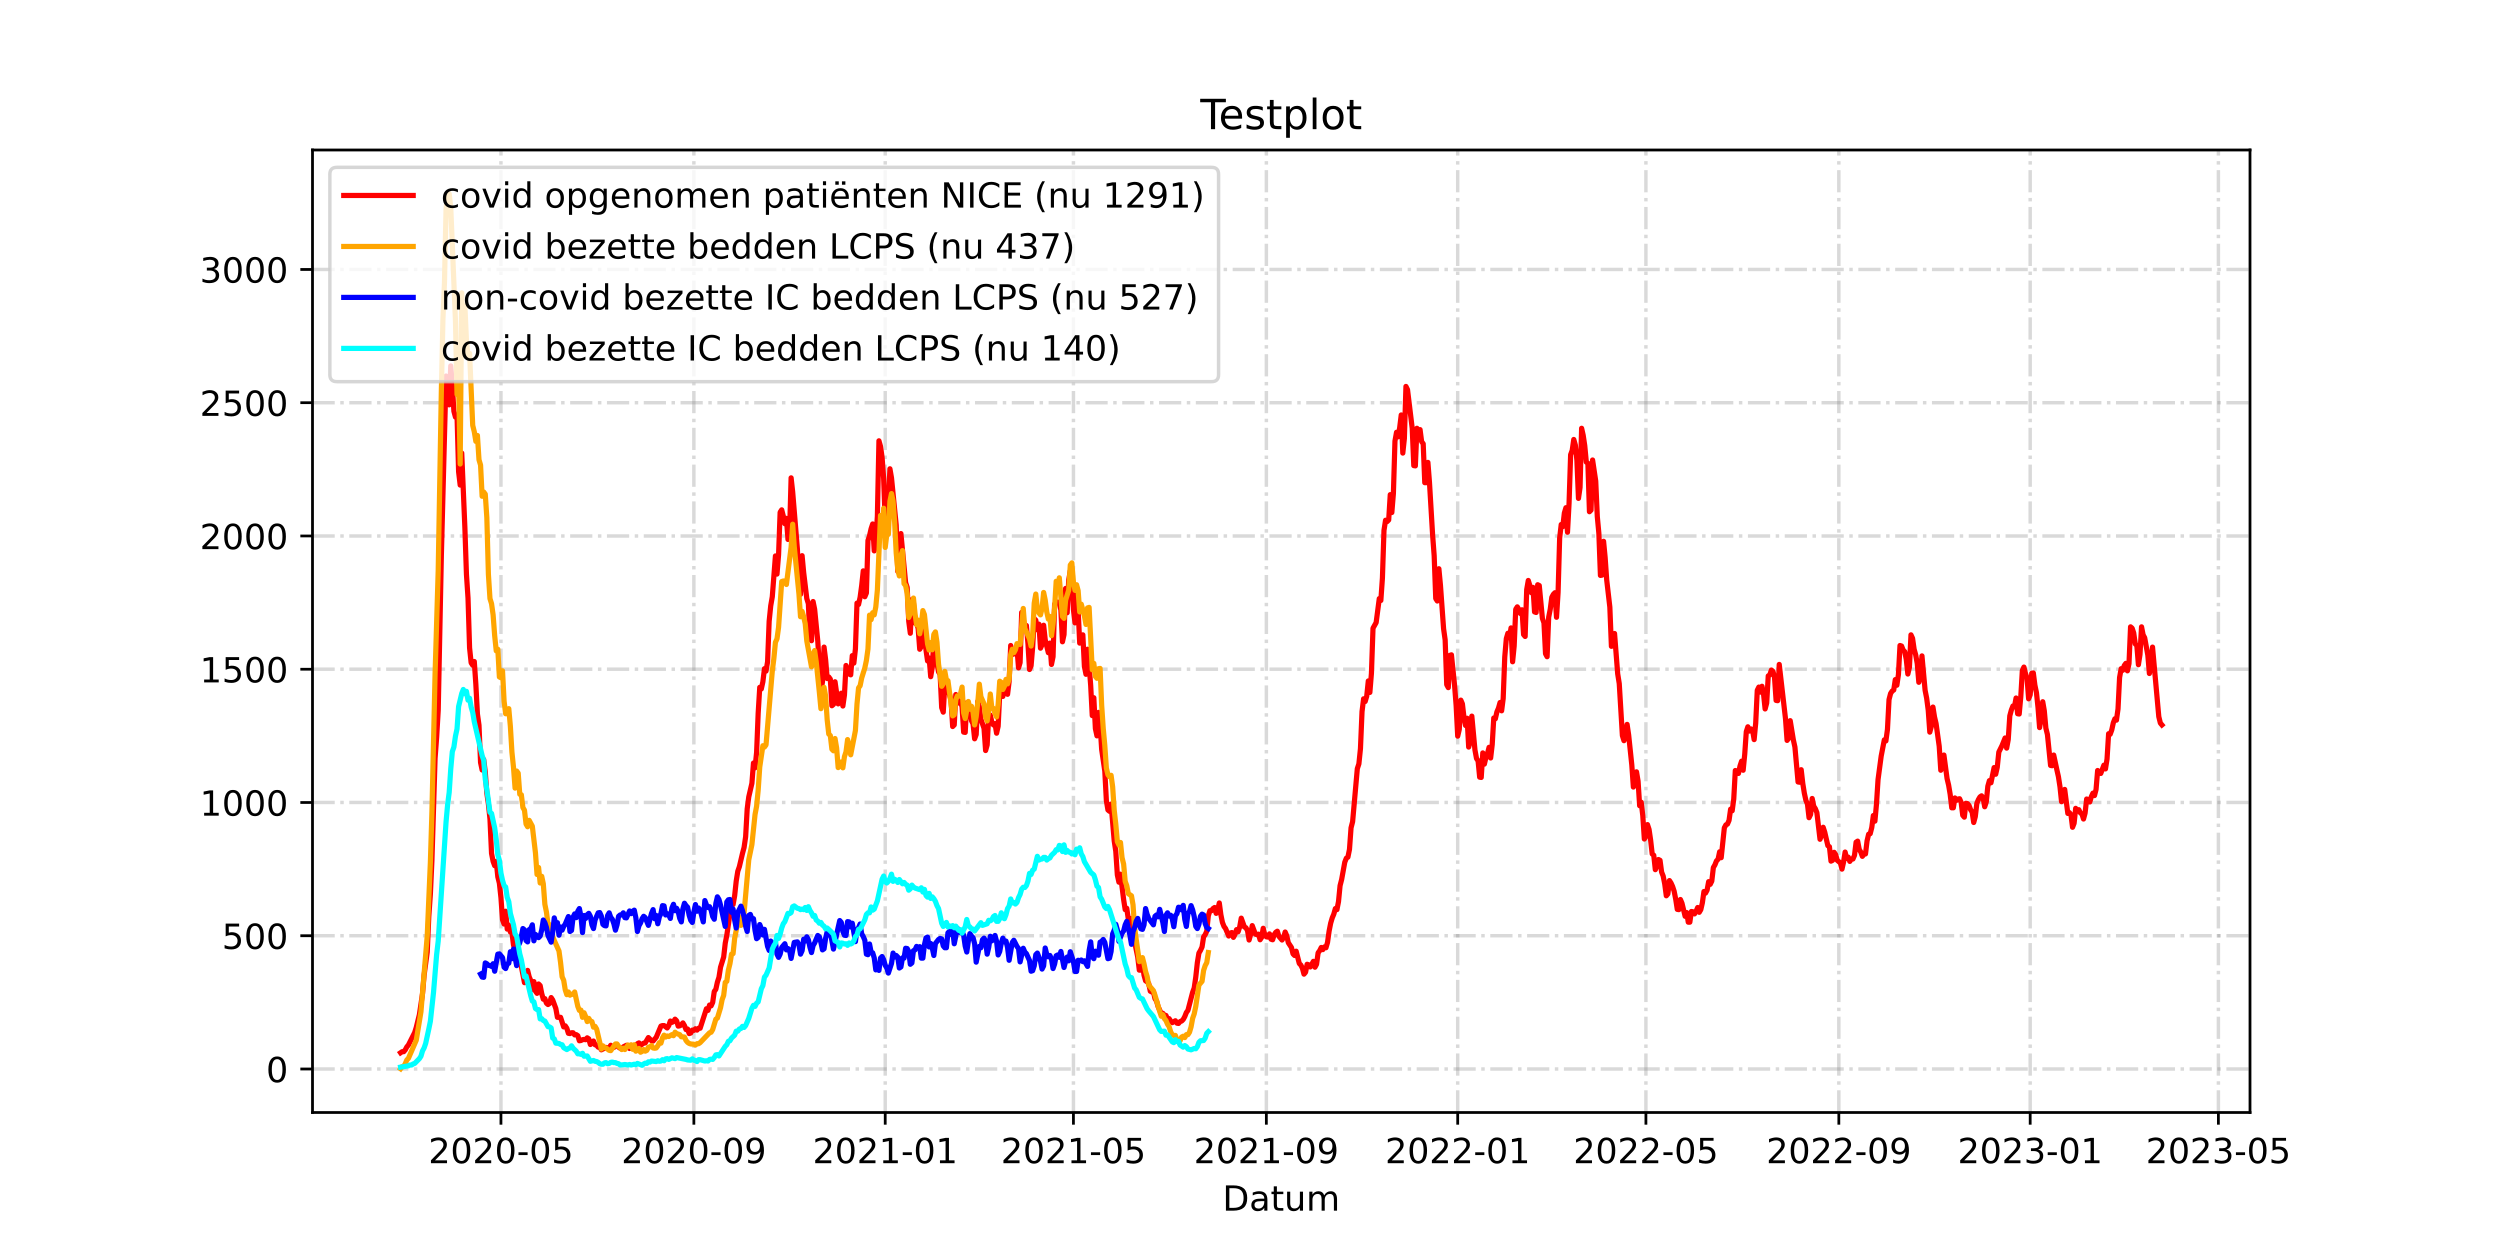 <?xml version="1.0" encoding="utf-8" standalone="no"?>
<!DOCTYPE svg PUBLIC "-//W3C//DTD SVG 1.1//EN"
  "http://www.w3.org/Graphics/SVG/1.1/DTD/svg11.dtd">
<!-- Created with matplotlib (https://matplotlib.org/) -->
<svg height="360pt" version="1.1" viewBox="0 0 720 360" width="720pt" xmlns="http://www.w3.org/2000/svg" xmlns:xlink="http://www.w3.org/1999/xlink">
 <defs>
  <style type="text/css">*{stroke-linecap:butt;stroke-linejoin:round;}</style>
 </defs>
 <g id="figure_1">
  <g id="patch_1">
   <path d="M 0 360 
L 720 360 
L 720 0 
L 0 0 
z
" style="fill:#ffffff;"/>
  </g>
  <g id="axes_1">
   <g id="patch_2">
    <path d="M 90 320.4 
L 648 320.4 
L 648 43.2 
L 90 43.2 
z
" style="fill:#ffffff;"/>
   </g>
   <g id="matplotlib.axis_1">
    <g id="xtick_1">
     <g id="line2d_1">
      <path clip-path="url(#pb828f4929e)" d="M 144.273 320.4 
L 144.273 43.2 
" style="fill:none;stroke:#808080;stroke-dasharray:6.4,1.6,1,1.6;stroke-dashoffset:0;stroke-opacity:0.3;"/>
     </g>
     <g id="line2d_2">
      <defs>
       <path d="M 0 0 
L 0 3.5 
" id="m61d9617e32" style="stroke:#000000;stroke-width:0.8;"/>
      </defs>
      <g>
       <use style="stroke:#000000;stroke-width:0.8;" x="144.273" xlink:href="#m61d9617e32" y="320.4"/>
      </g>
     </g>
     <g id="text_1">
      <!-- 2020-05 -->
      <g transform="translate(123.382 334.998)scale(0.1 -0.1)">
       <defs>
        <path d="M 19.188 8.297 
L 53.609 8.297 
L 53.609 0 
L 7.328 0 
L 7.328 8.297 
Q 12.938 14.109 22.625 23.891 
Q 32.328 33.688 34.812 36.531 
Q 39.547 41.844 41.422 45.531 
Q 43.312 49.219 43.312 52.781 
Q 43.312 58.594 39.234 62.25 
Q 35.156 65.922 28.609 65.922 
Q 23.969 65.922 18.812 64.312 
Q 13.672 62.703 7.812 59.422 
L 7.812 69.391 
Q 13.766 71.781 18.938 73 
Q 24.125 74.219 28.422 74.219 
Q 39.75 74.219 46.484 68.547 
Q 53.219 62.891 53.219 53.422 
Q 53.219 48.922 51.531 44.891 
Q 49.859 40.875 45.406 35.406 
Q 44.188 33.984 37.641 27.219 
Q 31.109 20.453 19.188 8.297 
z
" id="DejaVuSans-50"/>
        <path d="M 31.781 66.406 
Q 24.172 66.406 20.328 58.906 
Q 16.5 51.422 16.5 36.375 
Q 16.5 21.391 20.328 13.891 
Q 24.172 6.391 31.781 6.391 
Q 39.453 6.391 43.281 13.891 
Q 47.125 21.391 47.125 36.375 
Q 47.125 51.422 43.281 58.906 
Q 39.453 66.406 31.781 66.406 
z
M 31.781 74.219 
Q 44.047 74.219 50.516 64.516 
Q 56.984 54.828 56.984 36.375 
Q 56.984 17.969 50.516 8.266 
Q 44.047 -1.422 31.781 -1.422 
Q 19.531 -1.422 13.062 8.266 
Q 6.594 17.969 6.594 36.375 
Q 6.594 54.828 13.062 64.516 
Q 19.531 74.219 31.781 74.219 
z
" id="DejaVuSans-48"/>
        <path d="M 4.891 31.391 
L 31.203 31.391 
L 31.203 23.391 
L 4.891 23.391 
z
" id="DejaVuSans-45"/>
        <path d="M 10.797 72.906 
L 49.516 72.906 
L 49.516 64.594 
L 19.828 64.594 
L 19.828 46.734 
Q 21.969 47.469 24.109 47.828 
Q 26.266 48.188 28.422 48.188 
Q 40.625 48.188 47.75 41.5 
Q 54.891 34.812 54.891 23.391 
Q 54.891 11.625 47.562 5.094 
Q 40.234 -1.422 26.906 -1.422 
Q 22.312 -1.422 17.547 -0.641 
Q 12.797 0.141 7.719 1.703 
L 7.719 11.625 
Q 12.109 9.234 16.797 8.062 
Q 21.484 6.891 26.703 6.891 
Q 35.156 6.891 40.078 11.328 
Q 45.016 15.766 45.016 23.391 
Q 45.016 31 40.078 35.438 
Q 35.156 39.891 26.703 39.891 
Q 22.75 39.891 18.812 39.016 
Q 14.891 38.141 10.797 36.281 
z
" id="DejaVuSans-53"/>
       </defs>
       <use xlink:href="#DejaVuSans-50"/>
       <use x="63.623" xlink:href="#DejaVuSans-48"/>
       <use x="127.246" xlink:href="#DejaVuSans-50"/>
       <use x="190.869" xlink:href="#DejaVuSans-48"/>
       <use x="254.492" xlink:href="#DejaVuSans-45"/>
       <use x="290.576" xlink:href="#DejaVuSans-48"/>
       <use x="354.199" xlink:href="#DejaVuSans-53"/>
      </g>
     </g>
    </g>
    <g id="xtick_2">
     <g id="line2d_3">
      <path clip-path="url(#pb828f4929e)" d="M 199.834 320.4 
L 199.834 43.2 
" style="fill:none;stroke:#808080;stroke-dasharray:6.4,1.6,1,1.6;stroke-dashoffset:0;stroke-opacity:0.3;"/>
     </g>
     <g id="line2d_4">
      <g>
       <use style="stroke:#000000;stroke-width:0.8;" x="199.834" xlink:href="#m61d9617e32" y="320.4"/>
      </g>
     </g>
     <g id="text_2">
      <!-- 2020-09 -->
      <g transform="translate(178.942 334.998)scale(0.1 -0.1)">
       <defs>
        <path d="M 10.984 1.516 
L 10.984 10.5 
Q 14.703 8.734 18.5 7.812 
Q 22.312 6.891 25.984 6.891 
Q 35.75 6.891 40.891 13.453 
Q 46.047 20.016 46.781 33.406 
Q 43.953 29.203 39.594 26.953 
Q 35.25 24.703 29.984 24.703 
Q 19.047 24.703 12.672 31.312 
Q 6.297 37.938 6.297 49.422 
Q 6.297 60.641 12.938 67.422 
Q 19.578 74.219 30.609 74.219 
Q 43.266 74.219 49.922 64.516 
Q 56.594 54.828 56.594 36.375 
Q 56.594 19.141 48.406 8.859 
Q 40.234 -1.422 26.422 -1.422 
Q 22.703 -1.422 18.891 -0.688 
Q 15.094 0.047 10.984 1.516 
z
M 30.609 32.422 
Q 37.25 32.422 41.125 36.953 
Q 45.016 41.5 45.016 49.422 
Q 45.016 57.281 41.125 61.844 
Q 37.25 66.406 30.609 66.406 
Q 23.969 66.406 20.094 61.844 
Q 16.219 57.281 16.219 49.422 
Q 16.219 41.5 20.094 36.953 
Q 23.969 32.422 30.609 32.422 
z
" id="DejaVuSans-57"/>
       </defs>
       <use xlink:href="#DejaVuSans-50"/>
       <use x="63.623" xlink:href="#DejaVuSans-48"/>
       <use x="127.246" xlink:href="#DejaVuSans-50"/>
       <use x="190.869" xlink:href="#DejaVuSans-48"/>
       <use x="254.492" xlink:href="#DejaVuSans-45"/>
       <use x="290.576" xlink:href="#DejaVuSans-48"/>
       <use x="354.199" xlink:href="#DejaVuSans-57"/>
      </g>
     </g>
    </g>
    <g id="xtick_3">
     <g id="line2d_5">
      <path clip-path="url(#pb828f4929e)" d="M 254.943 320.4 
L 254.943 43.2 
" style="fill:none;stroke:#808080;stroke-dasharray:6.4,1.6,1,1.6;stroke-dashoffset:0;stroke-opacity:0.3;"/>
     </g>
     <g id="line2d_6">
      <g>
       <use style="stroke:#000000;stroke-width:0.8;" x="254.943" xlink:href="#m61d9617e32" y="320.4"/>
      </g>
     </g>
     <g id="text_3">
      <!-- 2021-01 -->
      <g transform="translate(234.051 334.998)scale(0.1 -0.1)">
       <defs>
        <path d="M 12.406 8.297 
L 28.516 8.297 
L 28.516 63.922 
L 10.984 60.406 
L 10.984 69.391 
L 28.422 72.906 
L 38.281 72.906 
L 38.281 8.297 
L 54.391 8.297 
L 54.391 0 
L 12.406 0 
z
" id="DejaVuSans-49"/>
       </defs>
       <use xlink:href="#DejaVuSans-50"/>
       <use x="63.623" xlink:href="#DejaVuSans-48"/>
       <use x="127.246" xlink:href="#DejaVuSans-50"/>
       <use x="190.869" xlink:href="#DejaVuSans-49"/>
       <use x="254.492" xlink:href="#DejaVuSans-45"/>
       <use x="290.576" xlink:href="#DejaVuSans-48"/>
       <use x="354.199" xlink:href="#DejaVuSans-49"/>
      </g>
     </g>
    </g>
    <g id="xtick_4">
     <g id="line2d_7">
      <path clip-path="url(#pb828f4929e)" d="M 309.148 320.4 
L 309.148 43.2 
" style="fill:none;stroke:#808080;stroke-dasharray:6.4,1.6,1,1.6;stroke-dashoffset:0;stroke-opacity:0.3;"/>
     </g>
     <g id="line2d_8">
      <g>
       <use style="stroke:#000000;stroke-width:0.8;" x="309.148" xlink:href="#m61d9617e32" y="320.4"/>
      </g>
     </g>
     <g id="text_4">
      <!-- 2021-05 -->
      <g transform="translate(288.257 334.998)scale(0.1 -0.1)">
       <use xlink:href="#DejaVuSans-50"/>
       <use x="63.623" xlink:href="#DejaVuSans-48"/>
       <use x="127.246" xlink:href="#DejaVuSans-50"/>
       <use x="190.869" xlink:href="#DejaVuSans-49"/>
       <use x="254.492" xlink:href="#DejaVuSans-45"/>
       <use x="290.576" xlink:href="#DejaVuSans-48"/>
       <use x="354.199" xlink:href="#DejaVuSans-53"/>
      </g>
     </g>
    </g>
    <g id="xtick_5">
     <g id="line2d_9">
      <path clip-path="url(#pb828f4929e)" d="M 364.709 320.4 
L 364.709 43.2 
" style="fill:none;stroke:#808080;stroke-dasharray:6.4,1.6,1,1.6;stroke-dashoffset:0;stroke-opacity:0.3;"/>
     </g>
     <g id="line2d_10">
      <g>
       <use style="stroke:#000000;stroke-width:0.8;" x="364.709" xlink:href="#m61d9617e32" y="320.4"/>
      </g>
     </g>
     <g id="text_5">
      <!-- 2021-09 -->
      <g transform="translate(343.817 334.998)scale(0.1 -0.1)">
       <use xlink:href="#DejaVuSans-50"/>
       <use x="63.623" xlink:href="#DejaVuSans-48"/>
       <use x="127.246" xlink:href="#DejaVuSans-50"/>
       <use x="190.869" xlink:href="#DejaVuSans-49"/>
       <use x="254.492" xlink:href="#DejaVuSans-45"/>
       <use x="290.576" xlink:href="#DejaVuSans-48"/>
       <use x="354.199" xlink:href="#DejaVuSans-57"/>
      </g>
     </g>
    </g>
    <g id="xtick_6">
     <g id="line2d_11">
      <path clip-path="url(#pb828f4929e)" d="M 419.818 320.4 
L 419.818 43.2 
" style="fill:none;stroke:#808080;stroke-dasharray:6.4,1.6,1,1.6;stroke-dashoffset:0;stroke-opacity:0.3;"/>
     </g>
     <g id="line2d_12">
      <g>
       <use style="stroke:#000000;stroke-width:0.8;" x="419.818" xlink:href="#m61d9617e32" y="320.4"/>
      </g>
     </g>
     <g id="text_6">
      <!-- 2022-01 -->
      <g transform="translate(398.926 334.998)scale(0.1 -0.1)">
       <use xlink:href="#DejaVuSans-50"/>
       <use x="63.623" xlink:href="#DejaVuSans-48"/>
       <use x="127.246" xlink:href="#DejaVuSans-50"/>
       <use x="190.869" xlink:href="#DejaVuSans-50"/>
       <use x="254.492" xlink:href="#DejaVuSans-45"/>
       <use x="290.576" xlink:href="#DejaVuSans-48"/>
       <use x="354.199" xlink:href="#DejaVuSans-49"/>
      </g>
     </g>
    </g>
    <g id="xtick_7">
     <g id="line2d_13">
      <path clip-path="url(#pb828f4929e)" d="M 474.023 320.4 
L 474.023 43.2 
" style="fill:none;stroke:#808080;stroke-dasharray:6.4,1.6,1,1.6;stroke-dashoffset:0;stroke-opacity:0.3;"/>
     </g>
     <g id="line2d_14">
      <g>
       <use style="stroke:#000000;stroke-width:0.8;" x="474.023" xlink:href="#m61d9617e32" y="320.4"/>
      </g>
     </g>
     <g id="text_7">
      <!-- 2022-05 -->
      <g transform="translate(453.132 334.998)scale(0.1 -0.1)">
       <use xlink:href="#DejaVuSans-50"/>
       <use x="63.623" xlink:href="#DejaVuSans-48"/>
       <use x="127.246" xlink:href="#DejaVuSans-50"/>
       <use x="190.869" xlink:href="#DejaVuSans-50"/>
       <use x="254.492" xlink:href="#DejaVuSans-45"/>
       <use x="290.576" xlink:href="#DejaVuSans-48"/>
       <use x="354.199" xlink:href="#DejaVuSans-53"/>
      </g>
     </g>
    </g>
    <g id="xtick_8">
     <g id="line2d_15">
      <path clip-path="url(#pb828f4929e)" d="M 529.584 320.4 
L 529.584 43.2 
" style="fill:none;stroke:#808080;stroke-dasharray:6.4,1.6,1,1.6;stroke-dashoffset:0;stroke-opacity:0.3;"/>
     </g>
     <g id="line2d_16">
      <g>
       <use style="stroke:#000000;stroke-width:0.8;" x="529.584" xlink:href="#m61d9617e32" y="320.4"/>
      </g>
     </g>
     <g id="text_8">
      <!-- 2022-09 -->
      <g transform="translate(508.692 334.998)scale(0.1 -0.1)">
       <use xlink:href="#DejaVuSans-50"/>
       <use x="63.623" xlink:href="#DejaVuSans-48"/>
       <use x="127.246" xlink:href="#DejaVuSans-50"/>
       <use x="190.869" xlink:href="#DejaVuSans-50"/>
       <use x="254.492" xlink:href="#DejaVuSans-45"/>
       <use x="290.576" xlink:href="#DejaVuSans-48"/>
       <use x="354.199" xlink:href="#DejaVuSans-57"/>
      </g>
     </g>
    </g>
    <g id="xtick_9">
     <g id="line2d_17">
      <path clip-path="url(#pb828f4929e)" d="M 584.693 320.4 
L 584.693 43.2 
" style="fill:none;stroke:#808080;stroke-dasharray:6.4,1.6,1,1.6;stroke-dashoffset:0;stroke-opacity:0.3;"/>
     </g>
     <g id="line2d_18">
      <g>
       <use style="stroke:#000000;stroke-width:0.8;" x="584.693" xlink:href="#m61d9617e32" y="320.4"/>
      </g>
     </g>
     <g id="text_9">
      <!-- 2023-01 -->
      <g transform="translate(563.801 334.998)scale(0.1 -0.1)">
       <defs>
        <path d="M 40.578 39.312 
Q 47.656 37.797 51.625 33 
Q 55.609 28.219 55.609 21.188 
Q 55.609 10.406 48.188 4.484 
Q 40.766 -1.422 27.094 -1.422 
Q 22.516 -1.422 17.656 -0.516 
Q 12.797 0.391 7.625 2.203 
L 7.625 11.719 
Q 11.719 9.328 16.594 8.109 
Q 21.484 6.891 26.812 6.891 
Q 36.078 6.891 40.938 10.547 
Q 45.797 14.203 45.797 21.188 
Q 45.797 27.641 41.281 31.266 
Q 36.766 34.906 28.719 34.906 
L 20.219 34.906 
L 20.219 43.016 
L 29.109 43.016 
Q 36.375 43.016 40.234 45.922 
Q 44.094 48.828 44.094 54.297 
Q 44.094 59.906 40.109 62.906 
Q 36.141 65.922 28.719 65.922 
Q 24.656 65.922 20.016 65.031 
Q 15.375 64.156 9.812 62.312 
L 9.812 71.094 
Q 15.438 72.656 20.344 73.438 
Q 25.25 74.219 29.594 74.219 
Q 40.828 74.219 47.359 69.109 
Q 53.906 64.016 53.906 55.328 
Q 53.906 49.266 50.438 45.094 
Q 46.969 40.922 40.578 39.312 
z
" id="DejaVuSans-51"/>
       </defs>
       <use xlink:href="#DejaVuSans-50"/>
       <use x="63.623" xlink:href="#DejaVuSans-48"/>
       <use x="127.246" xlink:href="#DejaVuSans-50"/>
       <use x="190.869" xlink:href="#DejaVuSans-51"/>
       <use x="254.492" xlink:href="#DejaVuSans-45"/>
       <use x="290.576" xlink:href="#DejaVuSans-48"/>
       <use x="354.199" xlink:href="#DejaVuSans-49"/>
      </g>
     </g>
    </g>
    <g id="xtick_10">
     <g id="line2d_19">
      <path clip-path="url(#pb828f4929e)" d="M 638.898 320.4 
L 638.898 43.2 
" style="fill:none;stroke:#808080;stroke-dasharray:6.4,1.6,1,1.6;stroke-dashoffset:0;stroke-opacity:0.3;"/>
     </g>
     <g id="line2d_20">
      <g>
       <use style="stroke:#000000;stroke-width:0.8;" x="638.898" xlink:href="#m61d9617e32" y="320.4"/>
      </g>
     </g>
     <g id="text_10">
      <!-- 2023-05 -->
      <g transform="translate(618.007 334.998)scale(0.1 -0.1)">
       <use xlink:href="#DejaVuSans-50"/>
       <use x="63.623" xlink:href="#DejaVuSans-48"/>
       <use x="127.246" xlink:href="#DejaVuSans-50"/>
       <use x="190.869" xlink:href="#DejaVuSans-51"/>
       <use x="254.492" xlink:href="#DejaVuSans-45"/>
       <use x="290.576" xlink:href="#DejaVuSans-48"/>
       <use x="354.199" xlink:href="#DejaVuSans-53"/>
      </g>
     </g>
    </g>
    <g id="text_11">
     <!-- Datum -->
     <g transform="translate(352.087 348.677)scale(0.1 -0.1)">
      <defs>
       <path d="M 19.672 64.797 
L 19.672 8.109 
L 31.594 8.109 
Q 46.688 8.109 53.688 14.938 
Q 60.688 21.781 60.688 36.531 
Q 60.688 51.172 53.688 57.984 
Q 46.688 64.797 31.594 64.797 
z
M 9.812 72.906 
L 30.078 72.906 
Q 51.266 72.906 61.172 64.094 
Q 71.094 55.281 71.094 36.531 
Q 71.094 17.672 61.125 8.828 
Q 51.172 0 30.078 0 
L 9.812 0 
z
" id="DejaVuSans-68"/>
       <path d="M 34.281 27.484 
Q 23.391 27.484 19.188 25 
Q 14.984 22.516 14.984 16.5 
Q 14.984 11.719 18.141 8.906 
Q 21.297 6.109 26.703 6.109 
Q 34.188 6.109 38.703 11.406 
Q 43.219 16.703 43.219 25.484 
L 43.219 27.484 
z
M 52.203 31.203 
L 52.203 0 
L 43.219 0 
L 43.219 8.297 
Q 40.141 3.328 35.547 0.953 
Q 30.953 -1.422 24.312 -1.422 
Q 15.922 -1.422 10.953 3.297 
Q 6 8.016 6 15.922 
Q 6 25.141 12.172 29.828 
Q 18.359 34.516 30.609 34.516 
L 43.219 34.516 
L 43.219 35.406 
Q 43.219 41.609 39.141 45 
Q 35.062 48.391 27.688 48.391 
Q 23 48.391 18.547 47.266 
Q 14.109 46.141 10.016 43.891 
L 10.016 52.203 
Q 14.938 54.109 19.578 55.047 
Q 24.219 56 28.609 56 
Q 40.484 56 46.344 49.844 
Q 52.203 43.703 52.203 31.203 
z
" id="DejaVuSans-97"/>
       <path d="M 18.312 70.219 
L 18.312 54.688 
L 36.812 54.688 
L 36.812 47.703 
L 18.312 47.703 
L 18.312 18.016 
Q 18.312 11.328 20.141 9.422 
Q 21.969 7.516 27.594 7.516 
L 36.812 7.516 
L 36.812 0 
L 27.594 0 
Q 17.188 0 13.234 3.875 
Q 9.281 7.766 9.281 18.016 
L 9.281 47.703 
L 2.688 47.703 
L 2.688 54.688 
L 9.281 54.688 
L 9.281 70.219 
z
" id="DejaVuSans-116"/>
       <path d="M 8.5 21.578 
L 8.5 54.688 
L 17.484 54.688 
L 17.484 21.922 
Q 17.484 14.156 20.5 10.266 
Q 23.531 6.391 29.594 6.391 
Q 36.859 6.391 41.078 11.031 
Q 45.312 15.672 45.312 23.688 
L 45.312 54.688 
L 54.297 54.688 
L 54.297 0 
L 45.312 0 
L 45.312 8.406 
Q 42.047 3.422 37.719 1 
Q 33.406 -1.422 27.688 -1.422 
Q 18.266 -1.422 13.375 4.438 
Q 8.5 10.297 8.5 21.578 
z
M 31.109 56 
z
" id="DejaVuSans-117"/>
       <path d="M 52 44.188 
Q 55.375 50.25 60.062 53.125 
Q 64.75 56 71.094 56 
Q 79.641 56 84.281 50.016 
Q 88.922 44.047 88.922 33.016 
L 88.922 0 
L 79.891 0 
L 79.891 32.719 
Q 79.891 40.578 77.094 44.375 
Q 74.312 48.188 68.609 48.188 
Q 61.625 48.188 57.562 43.547 
Q 53.516 38.922 53.516 30.906 
L 53.516 0 
L 44.484 0 
L 44.484 32.719 
Q 44.484 40.625 41.703 44.406 
Q 38.922 48.188 33.109 48.188 
Q 26.219 48.188 22.156 43.531 
Q 18.109 38.875 18.109 30.906 
L 18.109 0 
L 9.078 0 
L 9.078 54.688 
L 18.109 54.688 
L 18.109 46.188 
Q 21.188 51.219 25.484 53.609 
Q 29.781 56 35.688 56 
Q 41.656 56 45.828 52.969 
Q 50 49.953 52 44.188 
z
" id="DejaVuSans-109"/>
      </defs>
      <use xlink:href="#DejaVuSans-68"/>
      <use x="77.002" xlink:href="#DejaVuSans-97"/>
      <use x="138.281" xlink:href="#DejaVuSans-116"/>
      <use x="177.49" xlink:href="#DejaVuSans-117"/>
      <use x="240.869" xlink:href="#DejaVuSans-109"/>
     </g>
    </g>
   </g>
   <g id="matplotlib.axis_2">
    <g id="ytick_1">
     <g id="line2d_21">
      <path clip-path="url(#pb828f4929e)" d="M 90 307.877 
L 648 307.877 
" style="fill:none;stroke:#808080;stroke-dasharray:6.4,1.6,1,1.6;stroke-dashoffset:0;stroke-opacity:0.3;"/>
     </g>
     <g id="line2d_22">
      <defs>
       <path d="M 0 0 
L -3.5 0 
" id="m676c30e14f" style="stroke:#000000;stroke-width:0.8;"/>
      </defs>
      <g>
       <use style="stroke:#000000;stroke-width:0.8;" x="90" xlink:href="#m676c30e14f" y="307.877"/>
      </g>
     </g>
     <g id="text_12">
      <!-- 0 -->
      <g transform="translate(76.638 311.676)scale(0.1 -0.1)">
       <use xlink:href="#DejaVuSans-48"/>
      </g>
     </g>
    </g>
    <g id="ytick_2">
     <g id="line2d_23">
      <path clip-path="url(#pb828f4929e)" d="M 90 269.497 
L 648 269.497 
" style="fill:none;stroke:#808080;stroke-dasharray:6.4,1.6,1,1.6;stroke-dashoffset:0;stroke-opacity:0.3;"/>
     </g>
     <g id="line2d_24">
      <g>
       <use style="stroke:#000000;stroke-width:0.8;" x="90" xlink:href="#m676c30e14f" y="269.497"/>
      </g>
     </g>
     <g id="text_13">
      <!-- 500 -->
      <g transform="translate(63.913 273.296)scale(0.1 -0.1)">
       <use xlink:href="#DejaVuSans-53"/>
       <use x="63.623" xlink:href="#DejaVuSans-48"/>
       <use x="127.246" xlink:href="#DejaVuSans-48"/>
      </g>
     </g>
    </g>
    <g id="ytick_3">
     <g id="line2d_25">
      <path clip-path="url(#pb828f4929e)" d="M 90 231.118 
L 648 231.118 
" style="fill:none;stroke:#808080;stroke-dasharray:6.4,1.6,1,1.6;stroke-dashoffset:0;stroke-opacity:0.3;"/>
     </g>
     <g id="line2d_26">
      <g>
       <use style="stroke:#000000;stroke-width:0.8;" x="90" xlink:href="#m676c30e14f" y="231.118"/>
      </g>
     </g>
     <g id="text_14">
      <!-- 1000 -->
      <g transform="translate(57.55 234.917)scale(0.1 -0.1)">
       <use xlink:href="#DejaVuSans-49"/>
       <use x="63.623" xlink:href="#DejaVuSans-48"/>
       <use x="127.246" xlink:href="#DejaVuSans-48"/>
       <use x="190.869" xlink:href="#DejaVuSans-48"/>
      </g>
     </g>
    </g>
    <g id="ytick_4">
     <g id="line2d_27">
      <path clip-path="url(#pb828f4929e)" d="M 90 192.738 
L 648 192.738 
" style="fill:none;stroke:#808080;stroke-dasharray:6.4,1.6,1,1.6;stroke-dashoffset:0;stroke-opacity:0.3;"/>
     </g>
     <g id="line2d_28">
      <g>
       <use style="stroke:#000000;stroke-width:0.8;" x="90" xlink:href="#m676c30e14f" y="192.738"/>
      </g>
     </g>
     <g id="text_15">
      <!-- 1500 -->
      <g transform="translate(57.55 196.537)scale(0.1 -0.1)">
       <use xlink:href="#DejaVuSans-49"/>
       <use x="63.623" xlink:href="#DejaVuSans-53"/>
       <use x="127.246" xlink:href="#DejaVuSans-48"/>
       <use x="190.869" xlink:href="#DejaVuSans-48"/>
      </g>
     </g>
    </g>
    <g id="ytick_5">
     <g id="line2d_29">
      <path clip-path="url(#pb828f4929e)" d="M 90 154.359 
L 648 154.359 
" style="fill:none;stroke:#808080;stroke-dasharray:6.4,1.6,1,1.6;stroke-dashoffset:0;stroke-opacity:0.3;"/>
     </g>
     <g id="line2d_30">
      <g>
       <use style="stroke:#000000;stroke-width:0.8;" x="90" xlink:href="#m676c30e14f" y="154.359"/>
      </g>
     </g>
     <g id="text_16">
      <!-- 2000 -->
      <g transform="translate(57.55 158.158)scale(0.1 -0.1)">
       <use xlink:href="#DejaVuSans-50"/>
       <use x="63.623" xlink:href="#DejaVuSans-48"/>
       <use x="127.246" xlink:href="#DejaVuSans-48"/>
       <use x="190.869" xlink:href="#DejaVuSans-48"/>
      </g>
     </g>
    </g>
    <g id="ytick_6">
     <g id="line2d_31">
      <path clip-path="url(#pb828f4929e)" d="M 90 115.979 
L 648 115.979 
" style="fill:none;stroke:#808080;stroke-dasharray:6.4,1.6,1,1.6;stroke-dashoffset:0;stroke-opacity:0.3;"/>
     </g>
     <g id="line2d_32">
      <g>
       <use style="stroke:#000000;stroke-width:0.8;" x="90" xlink:href="#m676c30e14f" y="115.979"/>
      </g>
     </g>
     <g id="text_17">
      <!-- 2500 -->
      <g transform="translate(57.55 119.778)scale(0.1 -0.1)">
       <use xlink:href="#DejaVuSans-50"/>
       <use x="63.623" xlink:href="#DejaVuSans-53"/>
       <use x="127.246" xlink:href="#DejaVuSans-48"/>
       <use x="190.869" xlink:href="#DejaVuSans-48"/>
      </g>
     </g>
    </g>
    <g id="ytick_7">
     <g id="line2d_33">
      <path clip-path="url(#pb828f4929e)" d="M 90 77.6 
L 648 77.6 
" style="fill:none;stroke:#808080;stroke-dasharray:6.4,1.6,1,1.6;stroke-dashoffset:0;stroke-opacity:0.3;"/>
     </g>
     <g id="line2d_34">
      <g>
       <use style="stroke:#000000;stroke-width:0.8;" x="90" xlink:href="#m676c30e14f" y="77.6"/>
      </g>
     </g>
     <g id="text_18">
      <!-- 3000 -->
      <g transform="translate(57.55 81.399)scale(0.1 -0.1)">
       <use xlink:href="#DejaVuSans-51"/>
       <use x="63.623" xlink:href="#DejaVuSans-48"/>
       <use x="127.246" xlink:href="#DejaVuSans-48"/>
       <use x="190.869" xlink:href="#DejaVuSans-48"/>
      </g>
     </g>
    </g>
   </g>
   <g id="line2d_35">
    <path clip-path="url(#pb828f4929e)" d="M 115.364 303.194 
L 115.815 302.887 
L 116.267 302.887 
L 116.719 302.35 
L 117.17 301.506 
L 117.622 300.968 
L 119.429 297.361 
L 119.881 295.902 
L 120.784 292.218 
L 121.688 286.154 
L 122.139 280.858 
L 123.043 274.18 
L 123.494 263.971 
L 123.946 257.523 
L 124.398 247.698 
L 125.301 218.376 
L 125.753 212.312 
L 126.205 204.559 
L 127.108 160.039 
L 128.463 108.303 
L 129.367 116.593 
L 129.818 105.386 
L 130.27 110.913 
L 130.722 118.435 
L 131.174 120.124 
L 131.625 119.664 
L 132.077 135.86 
L 132.529 139.698 
L 132.98 130.487 
L 133.884 151.979 
L 134.336 165.412 
L 134.787 172.243 
L 135.239 186.597 
L 135.691 190.896 
L 136.142 191.587 
L 136.594 190.512 
L 137.046 197.113 
L 137.498 205.634 
L 137.949 208.858 
L 138.401 219.604 
L 138.853 221.753 
L 139.304 218.759 
L 139.756 222.29 
L 140.208 228.431 
L 140.66 231.578 
L 141.111 235.877 
L 141.563 245.779 
L 142.015 248.081 
L 142.466 249.31 
L 142.918 248.081 
L 143.37 252.533 
L 143.822 254.376 
L 144.273 258.521 
L 144.725 264.892 
L 145.177 266.12 
L 145.628 262.435 
L 146.08 267.578 
L 146.532 266.427 
L 146.983 268.423 
L 147.435 268.499 
L 147.887 272.184 
L 148.339 273.565 
L 148.79 271.339 
L 151.049 283.007 
L 151.501 281.932 
L 151.952 279.476 
L 152.404 281.318 
L 152.856 282.393 
L 153.307 285.003 
L 153.759 282.7 
L 154.211 285.463 
L 154.663 286.077 
L 155.114 283.391 
L 155.566 283.851 
L 156.018 286.154 
L 156.469 287.766 
L 156.921 287.612 
L 157.373 288.917 
L 157.825 289.301 
L 158.276 288.994 
L 158.728 287.305 
L 159.18 287.996 
L 160.083 290.452 
L 160.535 292.986 
L 161.438 292.986 
L 162.342 295.749 
L 162.793 295.442 
L 163.245 296.133 
L 163.697 297.591 
L 164.149 297.668 
L 164.6 297.438 
L 165.052 297.438 
L 165.504 298.052 
L 165.955 297.975 
L 166.407 298.282 
L 166.859 299.74 
L 167.311 299.664 
L 167.762 299.433 
L 168.214 299.357 
L 168.666 299.433 
L 169.117 298.896 
L 169.569 299.203 
L 170.021 300.815 
L 170.473 300.508 
L 170.924 299.817 
L 171.376 300.892 
L 171.828 301.045 
L 172.279 301.583 
L 172.731 301.583 
L 173.183 302.35 
L 174.538 301.659 
L 174.99 301.813 
L 175.441 301.813 
L 175.893 301.045 
L 176.345 301.659 
L 176.796 301.659 
L 177.248 301.122 
L 177.7 301.045 
L 178.152 301.583 
L 178.603 301.89 
L 179.055 302.043 
L 179.507 301.506 
L 180.41 301.045 
L 180.862 301.122 
L 181.314 301.966 
L 181.765 301.429 
L 182.217 301.583 
L 183.12 301.199 
L 183.572 300.585 
L 184.024 300.354 
L 184.476 301.045 
L 185.379 300.431 
L 185.831 300.354 
L 186.734 298.819 
L 187.638 299.74 
L 188.089 299.817 
L 188.993 298.742 
L 190.348 295.519 
L 190.8 295.365 
L 191.251 295.365 
L 192.155 296.056 
L 192.606 295.365 
L 193.058 294.06 
L 193.51 294.444 
L 193.962 294.214 
L 194.413 293.523 
L 194.865 293.983 
L 195.317 295.519 
L 195.768 295.442 
L 196.22 295.135 
L 196.672 294.597 
L 197.124 295.365 
L 197.575 296.516 
L 198.027 296.363 
L 198.479 297.668 
L 198.93 297.514 
L 199.382 296.67 
L 199.834 296.747 
L 200.286 296.286 
L 200.737 296.67 
L 201.189 296.133 
L 201.641 296.133 
L 203.448 290.529 
L 203.899 290.99 
L 204.351 289.455 
L 204.803 289.685 
L 205.254 288.687 
L 205.706 285.54 
L 206.158 284.926 
L 206.609 282.853 
L 207.061 281.472 
L 207.513 278.555 
L 208.416 275.638 
L 208.868 271.646 
L 209.32 269.344 
L 210.675 260.133 
L 211.127 260.516 
L 211.578 257.983 
L 212.03 253.762 
L 212.482 250.922 
L 212.933 249.617 
L 213.837 245.779 
L 214.289 244.09 
L 214.74 241.02 
L 215.192 232.96 
L 215.644 229.506 
L 216.547 225.591 
L 216.999 219.757 
L 217.451 221.139 
L 217.902 216.687 
L 218.354 205.403 
L 218.806 197.958 
L 219.257 198.418 
L 219.709 196.346 
L 220.161 192.585 
L 220.613 193.275 
L 221.064 190.589 
L 221.516 178.922 
L 221.968 174.47 
L 222.419 171.86 
L 223.323 160.116 
L 223.775 165.335 
L 224.226 159.809 
L 224.678 147.527 
L 225.13 146.836 
L 225.581 148.602 
L 226.033 150.828 
L 226.485 149.293 
L 226.937 155.357 
L 227.388 153.668 
L 227.84 137.625 
L 228.292 141.693 
L 229.647 158.12 
L 230.099 169.634 
L 230.55 171.169 
L 231.002 160.039 
L 231.454 164.875 
L 232.357 172.397 
L 232.809 173.855 
L 233.261 184.141 
L 233.712 184.525 
L 234.164 173.241 
L 234.616 175.467 
L 235.519 184.602 
L 236.422 198.956 
L 236.874 196.346 
L 237.326 186.367 
L 237.778 189.975 
L 238.229 195.425 
L 238.681 194.964 
L 239.133 195.578 
L 239.584 203.254 
L 240.036 202.87 
L 240.488 196.346 
L 241.391 202.717 
L 241.843 202.18 
L 242.295 199.646 
L 242.746 203.331 
L 243.198 200.184 
L 243.65 191.664 
L 244.553 194.12 
L 245.005 194.35 
L 245.457 188.823 
L 245.908 190.973 
L 246.36 186.904 
L 246.812 173.702 
L 247.264 174.086 
L 247.715 172.013 
L 248.167 168.636 
L 248.619 164.414 
L 249.07 171.86 
L 249.522 170.785 
L 249.974 155.664 
L 250.426 154.282 
L 250.877 152.286 
L 251.329 150.904 
L 251.781 158.657 
L 252.232 155.664 
L 252.684 148.678 
L 253.136 126.956 
L 253.588 128.568 
L 254.039 131.715 
L 254.491 137.779 
L 254.943 150.29 
L 255.394 146.452 
L 255.846 144.61 
L 256.298 135.015 
L 256.75 137.625 
L 258.105 151.212 
L 258.556 164.568 
L 259.008 163.8 
L 259.46 153.668 
L 260.815 167.791 
L 261.267 169.173 
L 261.718 178.922 
L 262.17 182.376 
L 262.622 172.704 
L 263.074 173.702 
L 263.525 179.459 
L 263.977 179.382 
L 264.429 180.994 
L 264.88 186.981 
L 265.332 186.214 
L 265.784 178.922 
L 266.235 182.452 
L 266.687 187.212 
L 267.139 190.359 
L 267.591 189.514 
L 268.042 194.887 
L 268.494 192.201 
L 268.946 184.064 
L 269.397 186.597 
L 269.849 191.049 
L 270.301 193.506 
L 270.753 194.197 
L 271.204 203.791 
L 271.656 205.096 
L 272.108 197.037 
L 272.559 199.032 
L 273.011 198.956 
L 273.463 200.03 
L 273.915 201.796 
L 274.366 209.241 
L 274.818 208.781 
L 275.27 200.03 
L 276.173 202.487 
L 276.625 201.949 
L 277.077 203.561 
L 277.528 210.853 
L 277.98 210.93 
L 278.432 202.41 
L 278.883 203.254 
L 279.335 204.559 
L 279.787 207.553 
L 280.239 208.474 
L 280.69 212.772 
L 281.142 211.544 
L 281.594 202.026 
L 282.045 203.484 
L 282.497 207.092 
L 283.401 209.779 
L 283.852 216.15 
L 284.304 214.538 
L 284.756 206.017 
L 285.207 205.941 
L 285.659 208.013 
L 286.111 208.781 
L 286.563 208.397 
L 287.014 211.16 
L 287.466 209.165 
L 287.918 199.877 
L 288.369 199.57 
L 288.821 200.568 
L 289.273 197.42 
L 289.725 196.576 
L 290.176 199.954 
L 290.628 196.269 
L 291.08 185.907 
L 291.531 188.516 
L 291.983 187.979 
L 292.435 188.363 
L 292.887 186.674 
L 293.338 192.354 
L 293.79 190.819 
L 294.242 176.388 
L 294.693 178.231 
L 295.145 181.301 
L 295.597 180.15 
L 296.048 185.369 
L 296.5 192.815 
L 296.952 191.74 
L 297.404 186.367 
L 297.855 178.154 
L 298.307 178.614 
L 298.759 181.378 
L 299.21 179.766 
L 299.662 186.674 
L 300.114 185.676 
L 300.566 180.073 
L 301.017 184.218 
L 301.921 187.979 
L 302.372 185.216 
L 302.824 191.357 
L 303.276 189.13 
L 303.728 174.009 
L 304.179 173.472 
L 304.631 173.395 
L 305.083 173.548 
L 305.534 175.698 
L 305.986 184.832 
L 306.438 182.759 
L 306.89 169.48 
L 307.341 176.465 
L 307.793 167.024 
L 308.245 164.414 
L 308.696 166.026 
L 309.148 175.544 
L 309.6 179.382 
L 310.052 171.399 
L 310.503 175.774 
L 310.955 185.216 
L 311.407 183.604 
L 311.858 182.836 
L 312.31 191.971 
L 312.762 194.197 
L 313.214 186.981 
L 313.665 191.587 
L 314.117 197.42 
L 314.569 206.094 
L 315.02 200.951 
L 315.472 209.855 
L 315.924 211.928 
L 316.376 205.173 
L 316.827 208.781 
L 317.279 215.843 
L 318.182 222.06 
L 318.634 230.58 
L 319.086 233.267 
L 319.538 233.651 
L 319.989 231.578 
L 320.893 242.171 
L 321.344 245.165 
L 321.796 251.996 
L 322.248 254.069 
L 322.7 251.766 
L 323.603 259.058 
L 324.055 261.975 
L 324.506 261.591 
L 324.958 264.738 
L 325.41 265.275 
L 325.861 264.508 
L 326.313 267.041 
L 326.765 271.263 
L 327.668 275.638 
L 328.12 279.399 
L 328.572 279.399 
L 329.023 277.557 
L 329.475 280.858 
L 329.927 282.47 
L 330.379 282.777 
L 330.83 283.237 
L 331.282 285.463 
L 331.734 285.693 
L 332.185 285.617 
L 332.637 287.612 
L 333.089 288.303 
L 333.541 289.915 
L 334.444 291.911 
L 334.896 291.834 
L 335.347 292.371 
L 335.799 292.448 
L 336.251 293.523 
L 336.703 293.369 
L 337.154 294.06 
L 337.606 294.521 
L 338.509 293.983 
L 338.961 294.674 
L 339.413 294.751 
L 339.865 294.214 
L 340.316 294.06 
L 340.768 293.6 
L 341.22 292.755 
L 341.671 291.604 
L 342.123 290.99 
L 343.478 285.77 
L 343.93 284.542 
L 344.382 281.395 
L 344.833 277.25 
L 345.285 274.487 
L 345.737 273.719 
L 346.189 272.721 
L 346.64 269.804 
L 347.092 269.19 
L 347.544 268.192 
L 347.995 263.74 
L 348.447 262.282 
L 348.899 262.282 
L 349.351 261.668 
L 349.802 261.361 
L 350.254 263.049 
L 350.706 261.975 
L 351.157 260.056 
L 351.609 263.433 
L 352.061 265.659 
L 352.513 266.811 
L 352.964 267.425 
L 353.868 269.574 
L 354.319 268.73 
L 354.771 268.576 
L 355.223 269.958 
L 355.674 269.113 
L 356.126 267.732 
L 356.578 268.346 
L 357.03 266.964 
L 357.481 264.431 
L 358.385 266.964 
L 358.836 267.194 
L 359.288 268.039 
L 359.74 270.725 
L 360.192 269.037 
L 360.643 266.58 
L 361.547 269.037 
L 361.998 269.19 
L 362.45 269.037 
L 362.902 270.649 
L 363.354 269.958 
L 363.805 267.348 
L 364.257 269.19 
L 364.709 269.804 
L 365.16 269.881 
L 365.612 268.96 
L 366.064 270.495 
L 366.516 270.649 
L 366.967 269.19 
L 367.419 268.499 
L 367.871 268.192 
L 368.322 269.651 
L 369.226 270.725 
L 369.678 269.958 
L 370.129 268.423 
L 370.581 269.497 
L 371.033 271.493 
L 371.936 272.875 
L 372.388 274.717 
L 372.84 275.177 
L 373.291 273.949 
L 374.195 277.48 
L 374.646 277.941 
L 375.098 278.862 
L 375.55 280.551 
L 376.002 280.013 
L 376.453 277.71 
L 376.905 277.864 
L 377.357 278.478 
L 378.26 276.866 
L 378.712 278.555 
L 379.164 277.71 
L 379.615 274.41 
L 380.067 273.796 
L 380.519 272.875 
L 380.97 273.489 
L 381.422 272.721 
L 381.874 272.951 
L 382.326 271.416 
L 382.777 268.192 
L 383.229 265.89 
L 383.681 264.354 
L 384.132 263.28 
L 384.584 261.668 
L 385.036 261.975 
L 385.487 259.672 
L 385.939 255.067 
L 386.391 253.301 
L 387.294 248.312 
L 387.746 247.16 
L 388.198 246.853 
L 388.649 244.627 
L 389.101 238.41 
L 389.553 236.644 
L 390.908 221.369 
L 391.36 219.988 
L 391.811 215.612 
L 392.263 204.943 
L 392.715 201.258 
L 393.167 202.026 
L 393.618 200.491 
L 394.07 196.116 
L 394.522 199.416 
L 394.973 193.89 
L 395.425 180.917 
L 396.329 179.305 
L 397.232 172.397 
L 397.684 172.934 
L 398.135 166.487 
L 398.587 152.747 
L 399.039 149.83 
L 399.491 150.214 
L 399.942 149.753 
L 400.394 142.461 
L 400.846 147.604 
L 401.297 142.154 
L 401.749 127.032 
L 402.201 124.499 
L 402.653 125.804 
L 403.104 123.194 
L 403.556 119.51 
L 404.008 130.487 
L 404.459 126.265 
L 404.911 111.297 
L 405.363 112.218 
L 406.718 123.348 
L 407.17 134.094 
L 407.621 134.171 
L 408.073 123.348 
L 408.525 123.885 
L 408.977 123.732 
L 409.428 127.186 
L 409.88 127.8 
L 410.332 139.007 
L 410.783 139.007 
L 411.235 133.173 
L 411.687 138.93 
L 412.59 154.052 
L 413.042 160.039 
L 413.494 172.397 
L 413.945 173.088 
L 414.397 163.8 
L 414.849 168.559 
L 415.752 181.071 
L 416.204 184.295 
L 416.656 197.19 
L 417.107 198.035 
L 417.559 188.747 
L 418.011 188.593 
L 418.914 197.344 
L 419.366 203.177 
L 419.818 212.005 
L 420.269 210.086 
L 420.721 201.642 
L 421.173 202.717 
L 421.624 206.632 
L 422.076 208.934 
L 422.528 206.862 
L 422.98 215.152 
L 423.431 213.54 
L 423.883 206.248 
L 424.786 215.996 
L 425.238 218.452 
L 425.69 219.143 
L 426.142 223.826 
L 426.593 223.902 
L 427.045 216.841 
L 427.497 220.064 
L 427.948 218.145 
L 428.4 216.994 
L 428.852 215.229 
L 429.304 218.299 
L 429.755 214.461 
L 430.207 206.785 
L 430.659 207.015 
L 431.11 205.02 
L 431.562 203.945 
L 432.014 202.333 
L 432.466 204.713 
L 432.917 201.182 
L 433.369 189.207 
L 433.821 183.911 
L 434.272 182.376 
L 434.724 183.681 
L 435.176 180.841 
L 435.628 190.589 
L 436.079 186.06 
L 436.531 175.467 
L 436.983 174.777 
L 437.434 175.544 
L 437.886 176.696 
L 438.338 175.621 
L 438.79 182.759 
L 439.241 183.297 
L 439.693 169.787 
L 440.145 167.177 
L 440.596 168.636 
L 441.048 170.708 
L 441.5 169.173 
L 441.952 176.235 
L 442.403 176.388 
L 442.855 168.406 
L 443.307 168.636 
L 444.21 178.077 
L 444.662 179.382 
L 445.113 188.286 
L 445.565 189.13 
L 446.017 177.77 
L 446.469 175.467 
L 446.92 172.013 
L 447.372 171.169 
L 447.824 170.708 
L 448.275 177.77 
L 448.727 170.632 
L 449.179 154.973 
L 449.631 151.058 
L 450.082 151.672 
L 450.534 147.757 
L 450.986 146.222 
L 451.437 153.284 
L 451.889 144.917 
L 452.341 130.947 
L 452.793 129.719 
L 453.244 126.572 
L 453.696 128.184 
L 454.148 132.559 
L 454.599 143.536 
L 455.051 140.388 
L 455.503 123.348 
L 455.955 125.344 
L 456.406 128.337 
L 456.858 133.096 
L 457.31 133.403 
L 457.761 147.374 
L 458.213 146.913 
L 458.665 132.482 
L 459.568 138.546 
L 460.02 148.755 
L 460.472 153.591 
L 460.923 165.719 
L 461.375 165.642 
L 461.827 155.894 
L 462.279 160.576 
L 462.73 167.024 
L 463.634 174.853 
L 464.085 186.137 
L 464.537 185.983 
L 464.989 182.452 
L 465.892 194.043 
L 466.344 196.883 
L 467.247 211.851 
L 467.699 213.31 
L 468.151 211.928 
L 468.603 208.627 
L 469.054 211.698 
L 469.958 220.295 
L 470.409 226.666 
L 470.861 225.668 
L 471.313 222.29 
L 471.765 224.977 
L 472.216 232.039 
L 472.668 231.041 
L 473.12 234.879 
L 473.571 241.634 
L 474.023 240.789 
L 474.475 237.489 
L 474.926 238.87 
L 475.378 241.941 
L 475.83 245.932 
L 476.282 246.316 
L 476.733 250.461 
L 477.185 249.386 
L 477.637 247.544 
L 478.088 247.774 
L 478.54 251.152 
L 478.992 252.303 
L 479.444 254.606 
L 479.895 257.983 
L 480.347 257.446 
L 480.799 253.608 
L 481.25 254.299 
L 481.702 255.297 
L 482.154 256.678 
L 482.606 258.981 
L 483.057 261.898 
L 483.509 261.975 
L 483.961 259.058 
L 484.412 260.133 
L 485.316 263.894 
L 485.768 262.819 
L 486.219 265.583 
L 486.671 265.583 
L 487.123 262.512 
L 487.574 262.589 
L 488.026 263.203 
L 488.478 262.435 
L 488.93 261.361 
L 489.381 262.742 
L 489.833 261.975 
L 490.285 259.979 
L 490.736 256.755 
L 491.188 257.216 
L 491.64 256.371 
L 492.092 253.915 
L 492.543 254.683 
L 492.995 253.762 
L 493.447 249.847 
L 493.898 249.079 
L 494.35 247.928 
L 494.802 247.467 
L 495.254 245.318 
L 495.705 247.007 
L 496.609 238.41 
L 497.06 237.565 
L 497.512 237.335 
L 497.964 236.261 
L 498.416 233.037 
L 498.867 233.497 
L 499.319 230.12 
L 499.771 221.907 
L 500.222 222.06 
L 500.674 222.751 
L 501.126 220.602 
L 501.578 219.22 
L 502.029 221.83 
L 502.481 217.224 
L 502.933 210.7 
L 503.384 209.318 
L 503.836 210.546 
L 504.288 209.932 
L 504.739 210.316 
L 505.191 213.003 
L 505.643 208.243 
L 506.095 198.802 
L 506.546 197.881 
L 506.998 199.339 
L 507.45 197.651 
L 507.901 199.877 
L 508.353 204.175 
L 508.805 202.487 
L 509.257 194.657 
L 509.708 194.35 
L 510.16 192.968 
L 510.612 193.352 
L 511.063 195.118 
L 511.515 201.719 
L 511.967 201.796 
L 512.419 191.357 
L 514.225 207.015 
L 514.677 213.233 
L 515.129 212.619 
L 515.581 207.553 
L 516.484 213.079 
L 516.936 215.152 
L 517.839 225.207 
L 518.291 225.284 
L 518.743 221.676 
L 519.194 225.591 
L 519.646 228.431 
L 520.098 230.504 
L 520.549 231.578 
L 521.001 235.493 
L 521.453 234.572 
L 521.905 229.966 
L 522.356 232.192 
L 522.808 232.883 
L 523.26 234.035 
L 524.163 241.71 
L 524.615 240.559 
L 525.067 238.256 
L 525.518 239.638 
L 526.422 243.553 
L 526.873 243.86 
L 527.325 248.005 
L 527.777 247.774 
L 528.229 245.472 
L 528.68 246.162 
L 529.132 247.774 
L 530.035 248.542 
L 530.487 250.307 
L 530.939 248.312 
L 531.391 245.395 
L 531.842 247.237 
L 532.294 246.853 
L 532.746 248.081 
L 533.197 247.391 
L 533.649 247.391 
L 534.101 246.316 
L 534.552 242.555 
L 535.004 242.248 
L 535.456 244.627 
L 535.908 245.395 
L 536.359 246.623 
L 536.811 246.009 
L 537.263 245.932 
L 537.714 242.171 
L 538.166 240.252 
L 538.618 240.099 
L 539.07 238.333 
L 539.521 234.879 
L 539.973 236.491 
L 540.425 231.578 
L 540.876 224.516 
L 541.78 217.762 
L 542.683 213.079 
L 543.135 213.386 
L 543.587 210.086 
L 544.038 201.489 
L 544.49 199.723 
L 544.942 199.032 
L 545.394 198.725 
L 545.845 195.732 
L 546.297 197.344 
L 546.749 194.273 
L 547.2 185.907 
L 547.652 186.06 
L 548.104 187.212 
L 548.556 187.672 
L 549.007 189.898 
L 549.459 194.12 
L 549.911 192.201 
L 550.362 182.836 
L 550.814 183.834 
L 551.266 186.981 
L 551.718 188.593 
L 552.169 191.126 
L 552.621 196.499 
L 553.073 194.887 
L 553.524 188.9 
L 554.428 198.802 
L 554.88 201.105 
L 555.331 204.559 
L 555.783 210.853 
L 556.235 209.165 
L 556.686 203.638 
L 557.138 206.478 
L 557.59 208.397 
L 558.493 214.922 
L 558.945 221.83 
L 559.397 220.602 
L 559.848 217.455 
L 560.752 224.209 
L 561.204 226.128 
L 561.655 228.815 
L 562.107 232.653 
L 562.559 232.653 
L 563.01 229.813 
L 563.462 230.504 
L 563.914 230.12 
L 564.365 230.043 
L 564.817 231.118 
L 565.269 234.802 
L 565.721 235.339 
L 566.172 231.348 
L 566.624 231.425 
L 567.076 231.962 
L 567.527 233.19 
L 567.979 233.881 
L 568.431 236.875 
L 568.883 235.186 
L 569.334 231.348 
L 569.786 230.273 
L 570.238 229.506 
L 570.689 229.199 
L 571.141 229.813 
L 571.593 232.346 
L 572.045 230.964 
L 572.496 226.435 
L 572.948 224.823 
L 573.4 225.438 
L 574.303 221.062 
L 574.755 222.981 
L 575.207 220.986 
L 575.658 216.61 
L 576.562 214.768 
L 577.465 212.542 
L 577.917 215.459 
L 578.369 213.003 
L 578.82 206.171 
L 579.272 204.482 
L 579.724 203.331 
L 580.175 203.484 
L 580.627 201.028 
L 581.079 205.557 
L 581.531 205.634 
L 581.982 200.721 
L 582.434 193.122 
L 582.886 192.124 
L 583.337 193.966 
L 583.789 195.271 
L 584.241 201.258 
L 584.693 200.107 
L 585.144 193.89 
L 585.596 193.813 
L 586.048 197.344 
L 586.499 199.493 
L 586.951 203.791 
L 587.403 209.548 
L 587.855 206.939 
L 588.306 202.103 
L 588.758 204.713 
L 589.21 209.702 
L 589.661 211.544 
L 590.565 220.448 
L 591.017 220.525 
L 591.468 217.455 
L 592.372 221.676 
L 592.823 223.672 
L 593.275 226.589 
L 593.727 230.887 
L 594.178 230.197 
L 594.63 227.357 
L 595.534 234.265 
L 595.985 234.035 
L 596.437 234.649 
L 596.889 238.256 
L 597.34 237.105 
L 597.792 232.806 
L 598.244 233.651 
L 598.696 233.19 
L 599.147 234.111 
L 599.599 234.418 
L 600.051 235.877 
L 600.502 234.188 
L 600.954 230.12 
L 601.406 230.273 
L 601.858 230.964 
L 602.309 229.429 
L 602.761 228.431 
L 603.213 229.122 
L 603.664 227.357 
L 604.116 221.907 
L 604.568 222.597 
L 605.02 222.751 
L 605.923 220.371 
L 606.375 221.446 
L 606.826 218.606 
L 607.278 211.314 
L 607.73 211.467 
L 608.182 210.239 
L 608.633 208.167 
L 609.085 207.015 
L 609.537 207.399 
L 609.988 204.175 
L 610.44 195.118 
L 610.892 192.585 
L 611.344 193.045 
L 611.795 191.664 
L 612.247 191.049 
L 612.699 193.199 
L 613.15 191.126 
L 613.602 180.533 
L 614.054 180.917 
L 614.506 182.299 
L 614.957 185.446 
L 615.409 185.907 
L 615.861 191.433 
L 616.312 188.516 
L 616.764 180.533 
L 617.216 182.836 
L 617.668 183.681 
L 618.571 188.67 
L 619.023 193.966 
L 619.474 191.51 
L 619.926 186.367 
L 621.733 206.401 
L 622.185 208.243 
L 622.636 208.781 
L 622.636 208.781 
" style="fill:none;stroke:#ff0000;stroke-linecap:square;stroke-width:1.5;"/>
   </g>
   <g id="line2d_36">
    <path clip-path="url(#pb828f4929e)" d="M 115.364 307.8 
L 115.815 307.186 
L 116.267 307.109 
L 116.719 306.342 
L 117.17 305.267 
L 117.622 304.806 
L 119.881 299.587 
L 121.236 291.374 
L 123.043 269.497 
L 123.946 248.388 
L 124.398 233.728 
L 125.301 194.12 
L 126.205 164.261 
L 127.108 112.602 
L 127.56 92.107 
L 128.012 81.284 
L 128.463 60.252 
L 128.915 55.8 
L 129.367 55.8 
L 129.818 59.791 
L 131.174 92.414 
L 131.625 113.6 
L 132.077 110.606 
L 132.529 133.634 
L 132.98 84.354 
L 133.432 99.629 
L 133.884 88.039 
L 134.336 98.094 
L 134.787 102.546 
L 135.239 101.779 
L 136.142 122.504 
L 136.594 124.346 
L 137.046 127.109 
L 137.498 125.42 
L 137.949 132.406 
L 138.401 133.941 
L 138.853 142.922 
L 139.304 141.693 
L 139.756 142.307 
L 140.208 149.062 
L 140.66 165.412 
L 141.111 172.397 
L 141.563 173.855 
L 142.015 177.079 
L 142.466 183.067 
L 142.918 187.442 
L 143.37 186.981 
L 143.822 194.964 
L 144.273 195.194 
L 144.725 193.199 
L 145.177 201.949 
L 145.628 205.557 
L 146.08 205.557 
L 146.532 204.099 
L 146.983 209.165 
L 147.435 216.61 
L 147.887 220.986 
L 148.339 226.973 
L 148.79 222.06 
L 149.242 222.674 
L 149.694 228.738 
L 150.145 228.892 
L 150.597 232.576 
L 151.049 233.344 
L 151.501 237.335 
L 151.952 238.103 
L 152.404 236.261 
L 153.307 237.949 
L 154.211 245.625 
L 154.663 251.843 
L 155.114 249.847 
L 155.566 254.299 
L 156.018 252.38 
L 156.469 254.529 
L 156.921 260.44 
L 157.373 262.666 
L 157.825 266.12 
L 158.276 266.273 
L 159.18 269.804 
L 160.083 271.877 
L 160.987 273.872 
L 161.438 277.173 
L 161.89 281.318 
L 162.342 282.316 
L 162.793 285.079 
L 163.245 286.461 
L 163.697 285.693 
L 164.149 286.614 
L 164.6 286.307 
L 165.052 286.384 
L 165.504 285.693 
L 166.407 289.838 
L 166.859 290.99 
L 167.311 290.913 
L 167.762 292.986 
L 168.214 291.681 
L 168.666 292.755 
L 169.117 294.214 
L 169.569 293.293 
L 170.021 294.06 
L 170.473 294.214 
L 170.924 295.826 
L 171.376 295.595 
L 171.828 296.363 
L 173.183 302.12 
L 173.635 301.199 
L 174.086 301.659 
L 174.538 301.813 
L 175.441 302.504 
L 175.893 302.58 
L 177.248 300.661 
L 177.7 300.661 
L 178.152 301.352 
L 178.603 301.736 
L 179.055 302.273 
L 179.507 301.89 
L 179.958 302.273 
L 180.862 300.968 
L 181.314 301.352 
L 181.765 300.892 
L 182.217 302.197 
L 182.669 300.892 
L 183.12 302.734 
L 183.572 302.504 
L 184.024 301.966 
L 184.476 303.041 
L 184.927 302.811 
L 185.379 302.273 
L 185.831 302.734 
L 186.282 302.504 
L 186.734 301.583 
L 187.186 301.506 
L 187.638 301.122 
L 188.089 301.813 
L 188.541 301.89 
L 188.993 301.813 
L 189.444 301.199 
L 189.896 300.278 
L 190.348 300.431 
L 190.8 298.896 
L 191.251 298.128 
L 191.703 298.666 
L 192.155 298.359 
L 192.606 298.512 
L 193.51 297.975 
L 193.962 298.282 
L 194.413 297.284 
L 194.865 297.668 
L 195.768 297.975 
L 196.22 298.589 
L 197.124 298.666 
L 197.575 299.664 
L 198.027 300.201 
L 198.479 300.508 
L 198.93 300.661 
L 199.834 300.738 
L 200.286 300.968 
L 200.737 300.585 
L 201.189 300.585 
L 201.641 300.278 
L 204.351 297.438 
L 204.803 297.284 
L 205.254 296.516 
L 206.158 293.523 
L 206.609 293.216 
L 207.513 290.222 
L 207.965 287.919 
L 208.416 286.691 
L 208.868 282.93 
L 209.32 282.623 
L 209.771 279.399 
L 210.223 277.557 
L 210.675 274.794 
L 211.127 274.64 
L 211.578 270.265 
L 212.482 265.583 
L 212.933 265.583 
L 213.385 266.504 
L 213.837 263.894 
L 214.289 262.973 
L 215.644 247.621 
L 216.547 243.246 
L 217.451 234.572 
L 217.902 232.192 
L 218.354 227.587 
L 218.806 220.909 
L 219.709 214.768 
L 220.161 215.152 
L 220.613 214.538 
L 222.419 193.275 
L 222.871 189.668 
L 223.323 184.986 
L 223.775 183.988 
L 224.226 180.687 
L 225.13 167.484 
L 225.581 167.331 
L 226.033 167.331 
L 226.485 168.329 
L 227.84 157.583 
L 228.292 150.981 
L 228.743 157.429 
L 230.099 171.092 
L 230.55 177.617 
L 231.002 176.081 
L 231.454 177.617 
L 231.905 179.612 
L 232.357 184.602 
L 233.712 192.047 
L 234.164 188.363 
L 234.616 187.365 
L 235.067 190.589 
L 235.971 199.339 
L 236.422 204.099 
L 237.326 197.958 
L 237.778 200.491 
L 238.229 207.322 
L 238.681 211.391 
L 239.133 211.851 
L 239.584 215.766 
L 240.036 216.226 
L 240.488 212.696 
L 240.94 215.382 
L 241.391 221.062 
L 241.843 220.602 
L 242.295 219.45 
L 242.746 221.139 
L 243.198 217.915 
L 243.65 216.533 
L 244.102 213.003 
L 244.553 214.922 
L 245.005 217.378 
L 246.36 210.393 
L 246.812 202.794 
L 247.264 198.111 
L 247.715 197.497 
L 248.167 195.271 
L 249.07 192.354 
L 249.522 190.205 
L 249.974 186.904 
L 250.426 177.156 
L 250.877 178.461 
L 251.329 176.465 
L 251.781 177.079 
L 252.232 174.777 
L 252.684 169.941 
L 253.588 148.448 
L 254.039 154.205 
L 254.491 146.376 
L 254.943 157.659 
L 255.394 153.975 
L 255.846 153.898 
L 256.298 144.38 
L 256.75 142.154 
L 257.201 144.303 
L 257.653 150.367 
L 258.105 159.271 
L 258.556 164.03 
L 259.008 165.872 
L 259.46 160.039 
L 259.912 158.58 
L 260.363 168.099 
L 260.815 168.636 
L 261.267 170.939 
L 261.718 177.847 
L 262.17 176.772 
L 262.622 174.009 
L 263.074 172.243 
L 263.525 176.696 
L 263.977 179.919 
L 264.429 178.614 
L 264.88 182.529 
L 265.332 179.919 
L 265.784 175.851 
L 266.235 177.003 
L 267.139 185.446 
L 267.591 187.212 
L 268.042 185.062 
L 268.494 187.135 
L 268.946 182.683 
L 269.397 181.992 
L 269.849 184.986 
L 270.301 191.28 
L 271.204 197.651 
L 271.656 196.96 
L 272.108 193.352 
L 272.559 195.809 
L 273.011 196.039 
L 274.366 206.171 
L 274.818 205.864 
L 275.27 201.489 
L 275.721 200.414 
L 276.173 200.491 
L 276.625 199.8 
L 277.077 197.881 
L 277.528 205.327 
L 277.98 206.939 
L 278.883 202.026 
L 279.335 204.252 
L 279.787 203.408 
L 280.239 205.096 
L 280.69 208.781 
L 281.142 206.401 
L 281.594 202.333 
L 282.045 197.037 
L 282.497 200.644 
L 283.401 202.717 
L 283.852 206.478 
L 284.304 207.629 
L 284.756 204.482 
L 285.207 199.877 
L 285.659 204.022 
L 286.111 204.022 
L 286.563 205.48 
L 287.014 206.478 
L 287.466 202.87 
L 287.918 196.192 
L 288.369 196.499 
L 288.821 198.572 
L 289.273 197.651 
L 289.725 195.655 
L 290.176 196.96 
L 290.628 195.655 
L 291.08 188.516 
L 291.531 186.981 
L 291.983 187.979 
L 292.435 187.135 
L 292.887 185.369 
L 293.79 185.6 
L 294.693 175.237 
L 295.145 180.994 
L 296.5 183.988 
L 296.952 186.06 
L 297.404 182.913 
L 297.855 173.702 
L 298.307 171.092 
L 298.759 175.314 
L 299.21 176.542 
L 299.662 177.079 
L 300.114 175.16 
L 300.566 170.632 
L 301.017 172.781 
L 301.469 176.235 
L 301.921 178.307 
L 302.372 177.54 
L 302.824 183.067 
L 303.276 179.689 
L 303.728 175.007 
L 304.179 167.408 
L 304.631 170.325 
L 305.083 166.41 
L 305.986 177.54 
L 306.438 178.077 
L 306.89 172.858 
L 307.793 169.941 
L 308.245 162.725 
L 308.696 162.111 
L 309.148 167.638 
L 309.6 170.017 
L 310.052 168.406 
L 310.503 170.094 
L 310.955 176.235 
L 311.407 174.009 
L 312.31 177.386 
L 312.762 179.843 
L 313.214 175.084 
L 313.665 174.93 
L 314.569 192.892 
L 315.02 191.049 
L 315.472 194.811 
L 315.924 195.348 
L 316.376 192.585 
L 316.827 192.508 
L 317.279 203.101 
L 317.731 209.779 
L 318.182 214.691 
L 318.634 221.216 
L 319.086 223.135 
L 319.538 223.672 
L 319.989 223.288 
L 320.441 226.589 
L 320.893 233.344 
L 321.344 237.335 
L 321.796 242.401 
L 322.248 243.322 
L 322.7 242.632 
L 323.151 247.007 
L 323.603 248.849 
L 324.055 253.838 
L 324.506 255.067 
L 324.958 257.369 
L 325.861 257.983 
L 326.313 260.593 
L 326.765 267.194 
L 328.12 276.943 
L 329.023 275.791 
L 329.475 277.557 
L 329.927 279.783 
L 330.379 281.241 
L 330.83 283.698 
L 332.185 285.31 
L 332.637 286.614 
L 333.992 291.297 
L 334.444 292.678 
L 334.896 292.218 
L 335.347 293.369 
L 335.799 293.907 
L 336.251 294.981 
L 336.703 295.672 
L 337.154 297.13 
L 337.606 298.052 
L 338.058 298.205 
L 338.509 298.205 
L 338.961 299.51 
L 339.413 300.047 
L 339.865 299.74 
L 340.316 298.666 
L 340.768 298.435 
L 341.22 298.819 
L 341.671 297.975 
L 342.123 297.975 
L 342.575 297.284 
L 343.027 295.749 
L 343.478 293.293 
L 343.93 291.988 
L 344.382 289.838 
L 345.285 283.698 
L 346.189 282.623 
L 346.64 279.476 
L 347.092 278.094 
L 347.544 277.25 
L 347.995 274.333 
L 347.995 274.333 
" style="fill:none;stroke:#ffa500;stroke-linecap:square;stroke-width:1.5;"/>
   </g>
   <g id="line2d_37">
    <path clip-path="url(#pb828f4929e)" d="M 138.401 280.551 
L 138.853 281.395 
L 139.304 281.472 
L 139.756 277.327 
L 140.208 277.557 
L 140.66 278.017 
L 141.111 278.094 
L 141.563 278.325 
L 142.015 277.557 
L 142.466 279.706 
L 143.37 274.794 
L 143.822 274.717 
L 144.725 275.791 
L 145.177 278.555 
L 145.628 278.939 
L 146.08 277.634 
L 146.532 277.403 
L 146.983 274.103 
L 147.435 276.099 
L 147.887 273.335 
L 148.79 278.094 
L 149.242 272.414 
L 149.694 271.493 
L 150.145 269.728 
L 150.597 267.425 
L 151.049 267.809 
L 151.501 270.879 
L 151.952 271.263 
L 152.404 267.732 
L 152.856 267.425 
L 153.307 266.35 
L 153.759 270.956 
L 154.211 269.113 
L 155.114 270.035 
L 155.566 269.574 
L 156.018 267.809 
L 156.469 264.968 
L 156.921 265.736 
L 157.373 267.118 
L 157.825 269.42 
L 158.728 271.339 
L 159.18 268.423 
L 159.631 264.354 
L 160.083 266.197 
L 160.535 265.736 
L 160.987 269.344 
L 161.438 266.964 
L 161.89 267.885 
L 162.342 266.811 
L 162.793 266.12 
L 163.697 263.971 
L 164.149 268.269 
L 164.6 267.962 
L 165.052 264.124 
L 165.504 263.203 
L 165.955 264.278 
L 166.407 262.435 
L 166.859 261.668 
L 167.311 263.894 
L 167.762 268.576 
L 168.214 263.664 
L 168.666 264.508 
L 169.117 263.433 
L 169.569 263.049 
L 170.021 263.894 
L 170.473 266.35 
L 170.924 267.425 
L 171.376 264.968 
L 172.279 262.896 
L 172.731 262.819 
L 173.183 263.817 
L 173.635 266.197 
L 174.086 266.58 
L 174.538 266.657 
L 174.99 263.664 
L 175.441 262.896 
L 175.893 264.201 
L 176.345 264.738 
L 176.796 266.043 
L 177.248 267.885 
L 177.7 266.35 
L 178.152 263.894 
L 178.603 263.51 
L 179.055 263.51 
L 179.507 262.896 
L 179.958 264.278 
L 180.41 264.354 
L 181.314 262.359 
L 181.765 263.126 
L 182.217 262.435 
L 182.669 262.128 
L 183.12 264.278 
L 183.572 268.269 
L 184.024 266.58 
L 184.476 265.813 
L 184.927 264.585 
L 185.379 263.894 
L 185.831 264.278 
L 186.734 266.504 
L 187.638 263.049 
L 188.089 261.975 
L 188.541 264.585 
L 188.993 263.664 
L 189.444 266.043 
L 189.896 264.047 
L 190.348 263.126 
L 190.8 260.823 
L 191.251 260.9 
L 191.703 263.51 
L 192.155 263.126 
L 192.606 263.51 
L 193.058 264.508 
L 193.51 261.514 
L 193.962 260.44 
L 194.413 262.282 
L 194.865 261.591 
L 195.317 262.512 
L 195.768 264.508 
L 196.22 265.506 
L 196.672 261.745 
L 197.124 260.133 
L 197.575 260.823 
L 198.027 261.284 
L 198.479 263.587 
L 198.93 265.045 
L 199.382 265.659 
L 199.834 262.666 
L 200.286 260.516 
L 200.737 262.435 
L 201.189 261.514 
L 201.641 262.052 
L 202.544 265.506 
L 202.996 259.365 
L 203.448 260.593 
L 203.899 261.361 
L 204.351 261.13 
L 204.803 262.128 
L 205.254 263.971 
L 205.706 264.738 
L 206.158 260.209 
L 206.609 258.29 
L 207.061 259.058 
L 207.513 260.67 
L 208.868 266.811 
L 209.32 259.749 
L 209.771 259.135 
L 210.223 259.058 
L 210.675 262.742 
L 211.127 261.821 
L 211.578 264.968 
L 212.03 267.271 
L 212.482 262.819 
L 213.385 260.977 
L 213.837 262.282 
L 214.289 264.047 
L 214.74 266.734 
L 215.192 268.269 
L 215.644 263.664 
L 216.095 263.357 
L 216.547 264.661 
L 216.999 264.585 
L 217.451 267.962 
L 217.902 270.342 
L 218.354 269.958 
L 218.806 266.273 
L 219.257 267.425 
L 219.709 269.267 
L 220.161 267.655 
L 221.064 272.568 
L 221.516 273.719 
L 221.968 271.032 
L 222.419 272.875 
L 222.871 272.568 
L 223.323 271.339 
L 223.775 274.794 
L 224.226 275.715 
L 224.678 274.794 
L 225.13 272.875 
L 226.033 271.8 
L 226.485 273.565 
L 226.937 273.182 
L 227.388 273.642 
L 227.84 276.022 
L 228.743 271.416 
L 229.647 271.263 
L 230.099 272.107 
L 230.55 274.794 
L 231.002 273.796 
L 231.454 270.495 
L 231.905 271.032 
L 232.357 269.804 
L 232.809 270.649 
L 233.261 272.798 
L 233.712 274.333 
L 234.164 272.337 
L 234.616 271.57 
L 235.519 269.42 
L 235.971 269.804 
L 236.422 271.416 
L 236.874 273.565 
L 237.326 273.258 
L 237.778 270.188 
L 238.229 268.346 
L 238.681 268.269 
L 239.133 268.499 
L 240.036 273.335 
L 241.391 267.118 
L 241.843 265.122 
L 242.295 265.659 
L 242.746 268.269 
L 243.198 269.344 
L 243.65 269.42 
L 244.102 265.429 
L 244.553 265.506 
L 245.005 266.964 
L 245.457 265.89 
L 246.36 271.186 
L 246.812 267.732 
L 247.264 267.194 
L 247.715 266.12 
L 248.167 268.96 
L 248.619 269.728 
L 249.07 270.802 
L 249.522 274.794 
L 249.974 274.947 
L 250.426 271.877 
L 250.877 274.18 
L 251.329 274.41 
L 251.781 275.868 
L 252.232 279.322 
L 252.684 278.171 
L 253.136 279.476 
L 253.588 275.945 
L 254.039 275.484 
L 254.491 276.406 
L 254.943 278.017 
L 255.394 278.785 
L 255.846 280.243 
L 256.75 277.48 
L 257.201 274.487 
L 257.653 275.638 
L 258.105 275.177 
L 258.556 275.638 
L 259.008 278.785 
L 259.46 278.478 
L 259.912 275.868 
L 260.363 275.945 
L 260.815 273.105 
L 261.267 273.182 
L 261.718 274.026 
L 262.17 277.71 
L 262.622 277.327 
L 263.074 273.796 
L 263.525 273.565 
L 263.977 272.568 
L 264.429 272.875 
L 264.88 272.644 
L 265.332 275.945 
L 265.784 275.945 
L 266.235 272.107 
L 266.687 270.111 
L 267.139 269.881 
L 267.591 272.721 
L 268.042 271.723 
L 268.494 273.028 
L 268.946 275.177 
L 269.397 271.723 
L 270.301 270.572 
L 270.753 270.265 
L 271.204 270.418 
L 271.656 272.414 
L 272.108 272.951 
L 272.559 272.951 
L 273.011 268.653 
L 273.463 268.192 
L 273.915 269.113 
L 274.366 267.809 
L 274.818 271.8 
L 275.721 267.348 
L 276.173 268.269 
L 276.625 268.653 
L 277.077 268.346 
L 277.528 269.344 
L 277.98 272.491 
L 278.432 274.18 
L 278.883 271.032 
L 279.335 268.883 
L 279.787 269.574 
L 280.239 270.035 
L 280.69 271.8 
L 281.142 277.096 
L 282.045 272.568 
L 282.497 272.951 
L 282.949 270.649 
L 283.401 270.188 
L 283.852 271.032 
L 284.304 274.794 
L 284.756 272.798 
L 285.207 269.651 
L 285.659 270.956 
L 286.111 270.342 
L 286.563 269.42 
L 287.014 271.109 
L 287.466 275.024 
L 287.918 274.026 
L 288.369 271.57 
L 288.821 270.188 
L 289.273 271.263 
L 289.725 271.032 
L 290.176 272.875 
L 290.628 276.559 
L 291.531 271.416 
L 291.983 270.802 
L 292.887 272.568 
L 293.338 273.182 
L 293.79 277.02 
L 294.693 273.105 
L 295.145 274.18 
L 295.597 274.64 
L 296.5 276.636 
L 296.952 279.706 
L 297.404 279.553 
L 297.855 278.171 
L 298.307 274.947 
L 298.759 274.487 
L 299.662 276.866 
L 300.114 279.092 
L 300.566 278.171 
L 301.017 273.028 
L 301.469 274.87 
L 301.921 275.561 
L 302.372 275.177 
L 302.824 276.175 
L 303.276 278.939 
L 303.728 277.634 
L 304.179 275.254 
L 304.631 275.024 
L 305.083 275.715 
L 305.534 274.026 
L 306.438 278.632 
L 306.89 276.866 
L 307.341 275.638 
L 307.793 276.713 
L 308.245 274.103 
L 309.148 276.943 
L 309.6 279.783 
L 310.052 279.783 
L 310.503 276.559 
L 310.955 276.713 
L 311.407 276.482 
L 311.858 276.943 
L 312.31 276.713 
L 313.214 278.325 
L 313.665 273.796 
L 314.117 271.263 
L 314.569 275.484 
L 315.02 276.099 
L 315.472 273.949 
L 315.924 274.947 
L 316.376 275.101 
L 316.827 271.339 
L 317.279 271.109 
L 317.731 270.572 
L 318.182 271.416 
L 319.086 276.099 
L 319.538 275.945 
L 319.989 274.026 
L 320.441 268.96 
L 320.893 267.885 
L 321.344 266.197 
L 321.796 267.809 
L 322.248 271.109 
L 323.151 268.73 
L 323.603 268.116 
L 324.055 266.35 
L 324.506 265.352 
L 325.41 269.267 
L 325.861 271.954 
L 326.313 268.269 
L 326.765 267.118 
L 327.217 265.352 
L 327.668 264.508 
L 328.12 266.35 
L 328.572 267.501 
L 329.023 267.655 
L 329.475 266.35 
L 329.927 261.668 
L 330.379 263.357 
L 330.83 264.508 
L 332.185 266.35 
L 332.637 263.894 
L 333.089 263.51 
L 333.541 264.047 
L 333.992 261.898 
L 334.896 265.659 
L 335.347 268.269 
L 335.799 263.587 
L 336.251 262.896 
L 336.703 263.817 
L 337.154 263.587 
L 337.606 264.585 
L 338.058 266.887 
L 338.509 263.74 
L 338.961 263.126 
L 339.413 261.284 
L 339.865 261.361 
L 340.316 262.052 
L 340.768 260.747 
L 341.22 264.815 
L 341.671 266.811 
L 342.123 263.049 
L 342.575 262.512 
L 343.027 260.823 
L 343.478 262.052 
L 343.93 263.971 
L 344.382 266.811 
L 344.833 267.425 
L 345.285 266.197 
L 345.737 263.894 
L 346.189 263.28 
L 346.64 263.51 
L 347.092 265.966 
L 347.544 267.118 
L 347.995 267.425 
L 347.995 267.425 
" style="fill:none;stroke:#0000ff;stroke-linecap:square;stroke-width:1.5;"/>
   </g>
   <g id="line2d_38">
    <path clip-path="url(#pb828f4929e)" d="M 115.364 307.339 
L 117.622 306.956 
L 118.074 306.725 
L 118.526 306.725 
L 118.977 306.418 
L 119.429 306.265 
L 120.784 304.883 
L 121.236 304.192 
L 121.688 302.657 
L 122.139 301.813 
L 122.591 300.508 
L 123.494 296.363 
L 123.946 294.137 
L 124.85 285.847 
L 125.753 274.87 
L 126.205 271.032 
L 128.463 236.721 
L 128.915 231.732 
L 129.367 228.201 
L 129.818 221.446 
L 130.27 216.457 
L 130.722 215.152 
L 131.174 212.005 
L 131.625 209.932 
L 132.077 203.484 
L 132.98 199.723 
L 133.432 198.572 
L 133.884 199.8 
L 134.336 199.109 
L 134.787 201.642 
L 135.239 201.105 
L 135.691 203.638 
L 136.142 205.173 
L 136.594 207.86 
L 138.401 215.689 
L 138.853 217.608 
L 139.304 218.99 
L 139.756 224.44 
L 140.66 230.504 
L 141.111 233.958 
L 141.563 234.265 
L 142.466 238.41 
L 142.918 241.787 
L 143.37 246.162 
L 143.822 247.774 
L 144.273 251.459 
L 144.725 253.531 
L 145.177 255.067 
L 145.628 255.45 
L 146.08 258.444 
L 146.532 259.672 
L 146.983 263.049 
L 147.887 266.35 
L 148.339 268.96 
L 148.79 269.651 
L 149.694 274.717 
L 150.145 276.406 
L 151.049 281.318 
L 151.501 281.088 
L 152.856 286.768 
L 153.307 288.303 
L 153.759 288.533 
L 154.211 290.452 
L 154.663 290.759 
L 155.114 290.759 
L 155.566 293.446 
L 156.018 293.369 
L 156.469 293.907 
L 156.921 294.06 
L 157.825 295.672 
L 158.276 295.749 
L 158.728 296.056 
L 159.18 298.973 
L 159.631 299.203 
L 160.083 300.431 
L 160.987 300.508 
L 161.438 300.815 
L 161.89 300.892 
L 162.342 301.736 
L 163.245 302.273 
L 163.697 301.966 
L 164.149 301.813 
L 164.6 301.199 
L 165.052 301.89 
L 165.955 302.734 
L 166.407 303.501 
L 166.859 303.501 
L 167.311 303.655 
L 167.762 303.348 
L 168.214 304.192 
L 169.117 304.116 
L 170.021 305.651 
L 170.924 305.42 
L 171.376 305.651 
L 171.828 305.728 
L 172.279 305.958 
L 172.731 306.342 
L 173.183 306.495 
L 173.635 306.495 
L 174.086 306.111 
L 174.538 306.035 
L 174.99 306.342 
L 175.441 306.265 
L 175.893 305.958 
L 176.345 305.881 
L 176.796 306.035 
L 177.248 306.035 
L 177.7 306.265 
L 178.152 306.342 
L 178.603 306.725 
L 179.507 306.649 
L 179.958 306.572 
L 180.862 306.725 
L 181.314 306.572 
L 181.765 306.725 
L 182.669 306.495 
L 183.12 306.649 
L 183.572 306.265 
L 184.927 306.802 
L 185.379 306.418 
L 185.831 306.188 
L 186.282 306.265 
L 186.734 305.804 
L 187.186 305.881 
L 187.638 305.574 
L 188.993 305.728 
L 189.444 305.497 
L 189.896 305.651 
L 190.348 305.574 
L 190.8 305.19 
L 191.251 305.497 
L 191.703 304.96 
L 192.155 304.883 
L 192.606 305.113 
L 193.51 304.653 
L 194.413 304.883 
L 194.865 304.576 
L 197.575 305.113 
L 198.027 305.267 
L 198.93 305.344 
L 199.382 304.96 
L 199.834 305.344 
L 200.286 305.42 
L 200.737 305.728 
L 201.189 305.19 
L 201.641 305.19 
L 202.996 305.574 
L 203.448 305.497 
L 203.899 305.574 
L 204.351 305.113 
L 204.803 305.037 
L 205.254 305.113 
L 205.706 304.576 
L 206.158 303.809 
L 206.609 303.732 
L 207.061 304.116 
L 208.868 301.352 
L 209.32 300.892 
L 209.771 299.894 
L 210.223 299.74 
L 210.675 298.973 
L 211.578 298.128 
L 212.03 296.977 
L 212.482 296.977 
L 212.933 296.363 
L 213.385 296.209 
L 213.837 295.595 
L 214.289 295.902 
L 214.74 295.365 
L 215.644 293.293 
L 216.547 290.376 
L 216.999 289.531 
L 217.451 289.838 
L 217.902 288.917 
L 218.354 288.533 
L 219.257 284.772 
L 219.709 283.851 
L 220.161 281.395 
L 220.613 280.858 
L 221.516 278.785 
L 222.419 273.335 
L 222.871 272.337 
L 223.323 271.646 
L 223.775 269.42 
L 224.226 270.265 
L 224.678 269.037 
L 225.13 267.271 
L 225.581 266.043 
L 226.033 265.429 
L 226.937 263.049 
L 227.388 263.126 
L 227.84 262.819 
L 228.292 261.13 
L 228.743 260.9 
L 229.647 261.591 
L 230.099 261.668 
L 230.55 261.975 
L 231.002 261.821 
L 231.454 261.975 
L 231.905 261.361 
L 232.357 262.205 
L 232.809 261.13 
L 233.261 262.205 
L 233.712 262.896 
L 234.164 263.894 
L 234.616 263.664 
L 235.067 264.968 
L 235.519 265.275 
L 235.971 265.89 
L 236.422 265.659 
L 236.874 266.427 
L 237.326 266.734 
L 237.778 267.501 
L 238.229 267.271 
L 239.133 268.116 
L 240.036 269.037 
L 240.488 270.956 
L 241.391 271.416 
L 241.843 272.721 
L 242.295 271.57 
L 242.746 271.646 
L 243.198 271.877 
L 243.65 271.8 
L 244.102 272.261 
L 244.553 271.57 
L 245.005 271.877 
L 245.457 271.646 
L 245.908 270.956 
L 246.36 269.728 
L 246.812 269.267 
L 247.264 267.655 
L 247.715 267.501 
L 248.167 266.734 
L 249.07 264.892 
L 249.522 263.357 
L 249.974 262.896 
L 250.426 262.896 
L 250.877 261.207 
L 251.329 262.128 
L 251.781 261.821 
L 252.684 259.442 
L 254.039 253.224 
L 254.491 252.303 
L 254.943 253.915 
L 255.394 254.299 
L 255.846 253.838 
L 256.298 252.994 
L 256.75 251.766 
L 257.201 253.838 
L 257.653 253.224 
L 258.105 253.531 
L 258.556 254.145 
L 259.008 253.301 
L 259.912 254.529 
L 260.363 254.145 
L 260.815 254.683 
L 261.267 254.913 
L 261.718 256.371 
L 262.17 255.988 
L 262.622 254.913 
L 263.074 255.45 
L 263.525 255.757 
L 264.88 256.218 
L 265.332 255.681 
L 265.784 256.909 
L 266.235 256.141 
L 266.687 257.907 
L 267.139 258.367 
L 267.591 257.293 
L 268.042 258.751 
L 268.494 258.29 
L 268.946 258.828 
L 269.397 259.595 
L 269.849 260.823 
L 270.301 261.668 
L 271.204 265.89 
L 271.656 266.811 
L 272.559 265.659 
L 273.011 266.964 
L 273.463 266.657 
L 273.915 266.887 
L 274.366 266.58 
L 274.818 267.194 
L 275.27 266.734 
L 275.721 267.501 
L 276.173 267.962 
L 276.625 267.732 
L 277.077 268.73 
L 277.98 266.887 
L 278.432 264.815 
L 278.883 266.58 
L 279.335 266.964 
L 279.787 267.501 
L 280.239 267.578 
L 280.69 268.116 
L 282.497 265.736 
L 282.949 266.504 
L 284.304 266.043 
L 284.756 265.045 
L 285.207 265.199 
L 285.659 264.892 
L 286.111 263.971 
L 286.563 263.664 
L 287.014 265.352 
L 287.466 265.352 
L 287.918 264.585 
L 288.369 262.896 
L 288.821 264.278 
L 289.273 264.585 
L 289.725 263.433 
L 290.176 261.668 
L 290.628 260.977 
L 291.08 258.904 
L 291.531 260.056 
L 291.983 259.902 
L 292.435 260.363 
L 292.887 259.902 
L 293.338 258.521 
L 293.79 257.6 
L 294.242 256.064 
L 294.693 255.527 
L 295.145 255.604 
L 295.597 255.067 
L 296.048 253.762 
L 296.5 251.536 
L 296.952 251.843 
L 297.404 250.614 
L 297.855 250.307 
L 298.759 246.623 
L 299.21 247.698 
L 299.662 247.467 
L 300.114 247.391 
L 300.566 246.93 
L 301.017 246.93 
L 301.469 247.698 
L 301.921 247.314 
L 302.372 247.084 
L 302.824 246.316 
L 303.728 245.472 
L 304.179 244.704 
L 304.631 244.781 
L 305.083 243.476 
L 305.534 243.629 
L 305.986 245.241 
L 306.438 243.322 
L 306.89 245.472 
L 307.341 244.934 
L 307.793 245.395 
L 308.245 245.472 
L 308.696 245.932 
L 309.148 245.625 
L 309.6 246.162 
L 310.052 244.551 
L 310.503 245.088 
L 310.955 244.167 
L 311.407 245.932 
L 311.858 246.7 
L 312.31 248.158 
L 313.665 250.461 
L 314.117 251.229 
L 315.02 251.996 
L 315.472 253.378 
L 315.924 255.22 
L 316.376 255.604 
L 316.827 258.29 
L 317.279 258.981 
L 318.182 261.207 
L 318.634 261.668 
L 319.086 261.054 
L 319.538 261.975 
L 322.248 270.572 
L 322.7 271.263 
L 324.055 277.634 
L 324.506 278.939 
L 324.958 280.934 
L 325.41 281.472 
L 325.861 281.548 
L 326.765 284.542 
L 327.217 285.079 
L 328.12 287.229 
L 328.572 287.536 
L 329.023 287.689 
L 330.379 290.529 
L 330.83 291.143 
L 332.185 292.755 
L 333.992 296.593 
L 334.444 297.054 
L 335.347 296.977 
L 335.799 298.128 
L 336.251 298.052 
L 337.606 300.047 
L 338.058 300.278 
L 338.509 299.433 
L 338.961 299.971 
L 339.413 299.894 
L 339.865 300.968 
L 340.768 301.583 
L 341.22 301.122 
L 341.671 301.429 
L 342.123 302.12 
L 343.027 302.35 
L 343.93 301.966 
L 344.382 302.043 
L 344.833 301.429 
L 345.285 300.201 
L 345.737 299.74 
L 346.64 299.664 
L 347.092 298.973 
L 347.544 297.591 
L 347.995 297.13 
L 347.995 297.13 
" style="fill:none;stroke:#00ffff;stroke-linecap:square;stroke-width:1.5;"/>
   </g>
   <g id="patch_3">
    <path d="M 90 320.4 
L 90 43.2 
" style="fill:none;stroke:#000000;stroke-linecap:square;stroke-linejoin:miter;stroke-width:0.8;"/>
   </g>
   <g id="patch_4">
    <path d="M 648 320.4 
L 648 43.2 
" style="fill:none;stroke:#000000;stroke-linecap:square;stroke-linejoin:miter;stroke-width:0.8;"/>
   </g>
   <g id="patch_5">
    <path d="M 90 320.4 
L 648 320.4 
" style="fill:none;stroke:#000000;stroke-linecap:square;stroke-linejoin:miter;stroke-width:0.8;"/>
   </g>
   <g id="patch_6">
    <path d="M 90 43.2 
L 648 43.2 
" style="fill:none;stroke:#000000;stroke-linecap:square;stroke-linejoin:miter;stroke-width:0.8;"/>
   </g>
   <g id="text_19">
    <!-- Testplot -->
    <g transform="translate(345.686 37.2)scale(0.12 -0.12)">
     <defs>
      <path d="M -0.297 72.906 
L 61.375 72.906 
L 61.375 64.594 
L 35.5 64.594 
L 35.5 0 
L 25.594 0 
L 25.594 64.594 
L -0.297 64.594 
z
" id="DejaVuSans-84"/>
      <path d="M 56.203 29.594 
L 56.203 25.203 
L 14.891 25.203 
Q 15.484 15.922 20.484 11.062 
Q 25.484 6.203 34.422 6.203 
Q 39.594 6.203 44.453 7.469 
Q 49.312 8.734 54.109 11.281 
L 54.109 2.781 
Q 49.266 0.734 44.188 -0.344 
Q 39.109 -1.422 33.891 -1.422 
Q 20.797 -1.422 13.156 6.188 
Q 5.516 13.812 5.516 26.812 
Q 5.516 40.234 12.766 48.109 
Q 20.016 56 32.328 56 
Q 43.359 56 49.781 48.891 
Q 56.203 41.797 56.203 29.594 
z
M 47.219 32.234 
Q 47.125 39.594 43.094 43.984 
Q 39.062 48.391 32.422 48.391 
Q 24.906 48.391 20.391 44.141 
Q 15.875 39.891 15.188 32.172 
z
" id="DejaVuSans-101"/>
      <path d="M 44.281 53.078 
L 44.281 44.578 
Q 40.484 46.531 36.375 47.5 
Q 32.281 48.484 27.875 48.484 
Q 21.188 48.484 17.844 46.438 
Q 14.5 44.391 14.5 40.281 
Q 14.5 37.156 16.891 35.375 
Q 19.281 33.594 26.516 31.984 
L 29.594 31.297 
Q 39.156 29.25 43.188 25.516 
Q 47.219 21.781 47.219 15.094 
Q 47.219 7.469 41.188 3.016 
Q 35.156 -1.422 24.609 -1.422 
Q 20.219 -1.422 15.453 -0.562 
Q 10.688 0.297 5.422 2 
L 5.422 11.281 
Q 10.406 8.688 15.234 7.391 
Q 20.062 6.109 24.812 6.109 
Q 31.156 6.109 34.562 8.281 
Q 37.984 10.453 37.984 14.406 
Q 37.984 18.062 35.516 20.016 
Q 33.062 21.969 24.703 23.781 
L 21.578 24.516 
Q 13.234 26.266 9.516 29.906 
Q 5.812 33.547 5.812 39.891 
Q 5.812 47.609 11.281 51.797 
Q 16.75 56 26.812 56 
Q 31.781 56 36.172 55.266 
Q 40.578 54.547 44.281 53.078 
z
" id="DejaVuSans-115"/>
      <path d="M 18.109 8.203 
L 18.109 -20.797 
L 9.078 -20.797 
L 9.078 54.688 
L 18.109 54.688 
L 18.109 46.391 
Q 20.953 51.266 25.266 53.625 
Q 29.594 56 35.594 56 
Q 45.562 56 51.781 48.094 
Q 58.016 40.188 58.016 27.297 
Q 58.016 14.406 51.781 6.484 
Q 45.562 -1.422 35.594 -1.422 
Q 29.594 -1.422 25.266 0.953 
Q 20.953 3.328 18.109 8.203 
z
M 48.688 27.297 
Q 48.688 37.203 44.609 42.844 
Q 40.531 48.484 33.406 48.484 
Q 26.266 48.484 22.188 42.844 
Q 18.109 37.203 18.109 27.297 
Q 18.109 17.391 22.188 11.75 
Q 26.266 6.109 33.406 6.109 
Q 40.531 6.109 44.609 11.75 
Q 48.688 17.391 48.688 27.297 
z
" id="DejaVuSans-112"/>
      <path d="M 9.422 75.984 
L 18.406 75.984 
L 18.406 0 
L 9.422 0 
z
" id="DejaVuSans-108"/>
      <path d="M 30.609 48.391 
Q 23.391 48.391 19.188 42.75 
Q 14.984 37.109 14.984 27.297 
Q 14.984 17.484 19.156 11.844 
Q 23.344 6.203 30.609 6.203 
Q 37.797 6.203 41.984 11.859 
Q 46.188 17.531 46.188 27.297 
Q 46.188 37.016 41.984 42.703 
Q 37.797 48.391 30.609 48.391 
z
M 30.609 56 
Q 42.328 56 49.016 48.375 
Q 55.719 40.766 55.719 27.297 
Q 55.719 13.875 49.016 6.219 
Q 42.328 -1.422 30.609 -1.422 
Q 18.844 -1.422 12.172 6.219 
Q 5.516 13.875 5.516 27.297 
Q 5.516 40.766 12.172 48.375 
Q 18.844 56 30.609 56 
z
" id="DejaVuSans-111"/>
     </defs>
     <use xlink:href="#DejaVuSans-84"/>
     <use x="44.084" xlink:href="#DejaVuSans-101"/>
     <use x="105.607" xlink:href="#DejaVuSans-115"/>
     <use x="157.707" xlink:href="#DejaVuSans-116"/>
     <use x="196.916" xlink:href="#DejaVuSans-112"/>
     <use x="260.393" xlink:href="#DejaVuSans-108"/>
     <use x="288.176" xlink:href="#DejaVuSans-111"/>
     <use x="349.357" xlink:href="#DejaVuSans-116"/>
    </g>
   </g>
   <g id="legend_1">
    <g id="patch_7">
     <path d="M 97 109.912 
L 348.947 109.912 
Q 350.947 109.912 350.947 107.912 
L 350.947 50.2 
Q 350.947 48.2 348.947 48.2 
L 97 48.2 
Q 95 48.2 95 50.2 
L 95 107.912 
Q 95 109.912 97 109.912 
z
" style="fill:#ffffff;opacity:0.8;stroke:#cccccc;stroke-linejoin:miter;"/>
    </g>
    <g id="line2d_39">
     <path d="M 99 56.298 
L 119 56.298 
" style="fill:none;stroke:#ff0000;stroke-linecap:square;stroke-width:1.5;"/>
    </g>
    <g id="line2d_40"/>
    <g id="text_20">
     <!-- covid opgenomen patiënten NICE (nu 1291) -->
     <g transform="translate(127 59.798)scale(0.1 -0.1)">
      <defs>
       <path d="M 48.781 52.594 
L 48.781 44.188 
Q 44.969 46.297 41.141 47.344 
Q 37.312 48.391 33.406 48.391 
Q 24.656 48.391 19.812 42.844 
Q 14.984 37.312 14.984 27.297 
Q 14.984 17.281 19.812 11.734 
Q 24.656 6.203 33.406 6.203 
Q 37.312 6.203 41.141 7.25 
Q 44.969 8.297 48.781 10.406 
L 48.781 2.094 
Q 45.016 0.344 40.984 -0.531 
Q 36.969 -1.422 32.422 -1.422 
Q 20.062 -1.422 12.781 6.344 
Q 5.516 14.109 5.516 27.297 
Q 5.516 40.672 12.859 48.328 
Q 20.219 56 33.016 56 
Q 37.156 56 41.109 55.141 
Q 45.062 54.297 48.781 52.594 
z
" id="DejaVuSans-99"/>
       <path d="M 2.984 54.688 
L 12.5 54.688 
L 29.594 8.797 
L 46.688 54.688 
L 56.203 54.688 
L 35.688 0 
L 23.484 0 
z
" id="DejaVuSans-118"/>
       <path d="M 9.422 54.688 
L 18.406 54.688 
L 18.406 0 
L 9.422 0 
z
M 9.422 75.984 
L 18.406 75.984 
L 18.406 64.594 
L 9.422 64.594 
z
" id="DejaVuSans-105"/>
       <path d="M 45.406 46.391 
L 45.406 75.984 
L 54.391 75.984 
L 54.391 0 
L 45.406 0 
L 45.406 8.203 
Q 42.578 3.328 38.25 0.953 
Q 33.938 -1.422 27.875 -1.422 
Q 17.969 -1.422 11.734 6.484 
Q 5.516 14.406 5.516 27.297 
Q 5.516 40.188 11.734 48.094 
Q 17.969 56 27.875 56 
Q 33.938 56 38.25 53.625 
Q 42.578 51.266 45.406 46.391 
z
M 14.797 27.297 
Q 14.797 17.391 18.875 11.75 
Q 22.953 6.109 30.078 6.109 
Q 37.203 6.109 41.297 11.75 
Q 45.406 17.391 45.406 27.297 
Q 45.406 37.203 41.297 42.844 
Q 37.203 48.484 30.078 48.484 
Q 22.953 48.484 18.875 42.844 
Q 14.797 37.203 14.797 27.297 
z
" id="DejaVuSans-100"/>
       <path id="DejaVuSans-32"/>
       <path d="M 45.406 27.984 
Q 45.406 37.75 41.375 43.109 
Q 37.359 48.484 30.078 48.484 
Q 22.859 48.484 18.828 43.109 
Q 14.797 37.75 14.797 27.984 
Q 14.797 18.266 18.828 12.891 
Q 22.859 7.516 30.078 7.516 
Q 37.359 7.516 41.375 12.891 
Q 45.406 18.266 45.406 27.984 
z
M 54.391 6.781 
Q 54.391 -7.172 48.188 -13.984 
Q 42 -20.797 29.203 -20.797 
Q 24.469 -20.797 20.266 -20.094 
Q 16.062 -19.391 12.109 -17.922 
L 12.109 -9.188 
Q 16.062 -11.328 19.922 -12.344 
Q 23.781 -13.375 27.781 -13.375 
Q 36.625 -13.375 41.016 -8.766 
Q 45.406 -4.156 45.406 5.172 
L 45.406 9.625 
Q 42.625 4.781 38.281 2.391 
Q 33.938 0 27.875 0 
Q 17.828 0 11.672 7.656 
Q 5.516 15.328 5.516 27.984 
Q 5.516 40.672 11.672 48.328 
Q 17.828 56 27.875 56 
Q 33.938 56 38.281 53.609 
Q 42.625 51.219 45.406 46.391 
L 45.406 54.688 
L 54.391 54.688 
z
" id="DejaVuSans-103"/>
       <path d="M 54.891 33.016 
L 54.891 0 
L 45.906 0 
L 45.906 32.719 
Q 45.906 40.484 42.875 44.328 
Q 39.844 48.188 33.797 48.188 
Q 26.516 48.188 22.312 43.547 
Q 18.109 38.922 18.109 30.906 
L 18.109 0 
L 9.078 0 
L 9.078 54.688 
L 18.109 54.688 
L 18.109 46.188 
Q 21.344 51.125 25.703 53.562 
Q 30.078 56 35.797 56 
Q 45.219 56 50.047 50.172 
Q 54.891 44.344 54.891 33.016 
z
" id="DejaVuSans-110"/>
       <path d="M 56.203 29.594 
L 56.203 25.203 
L 14.891 25.203 
Q 15.484 15.922 20.484 11.062 
Q 25.484 6.203 34.422 6.203 
Q 39.594 6.203 44.453 7.469 
Q 49.312 8.734 54.109 11.281 
L 54.109 2.781 
Q 49.266 0.734 44.188 -0.344 
Q 39.109 -1.422 33.891 -1.422 
Q 20.797 -1.422 13.156 6.188 
Q 5.516 13.812 5.516 26.812 
Q 5.516 40.234 12.766 48.109 
Q 20.016 56 32.328 56 
Q 43.359 56 49.781 48.891 
Q 56.203 41.797 56.203 29.594 
z
M 47.219 32.234 
Q 47.125 39.594 43.094 43.984 
Q 39.062 48.391 32.422 48.391 
Q 24.906 48.391 20.391 44.141 
Q 15.875 39.891 15.188 32.172 
z
M 36.344 75.781 
L 46.25 75.781 
L 46.25 65.922 
L 36.344 65.922 
z
M 17.25 75.781 
L 27.156 75.781 
L 27.156 65.922 
L 17.25 65.922 
z
" id="DejaVuSans-235"/>
       <path d="M 9.812 72.906 
L 23.094 72.906 
L 55.422 11.922 
L 55.422 72.906 
L 64.984 72.906 
L 64.984 0 
L 51.703 0 
L 19.391 60.984 
L 19.391 0 
L 9.812 0 
z
" id="DejaVuSans-78"/>
       <path d="M 9.812 72.906 
L 19.672 72.906 
L 19.672 0 
L 9.812 0 
z
" id="DejaVuSans-73"/>
       <path d="M 64.406 67.281 
L 64.406 56.891 
Q 59.422 61.531 53.781 63.812 
Q 48.141 66.109 41.797 66.109 
Q 29.297 66.109 22.656 58.469 
Q 16.016 50.828 16.016 36.375 
Q 16.016 21.969 22.656 14.328 
Q 29.297 6.688 41.797 6.688 
Q 48.141 6.688 53.781 8.984 
Q 59.422 11.281 64.406 15.922 
L 64.406 5.609 
Q 59.234 2.094 53.438 0.328 
Q 47.656 -1.422 41.219 -1.422 
Q 24.656 -1.422 15.125 8.703 
Q 5.609 18.844 5.609 36.375 
Q 5.609 53.953 15.125 64.078 
Q 24.656 74.219 41.219 74.219 
Q 47.75 74.219 53.531 72.484 
Q 59.328 70.75 64.406 67.281 
z
" id="DejaVuSans-67"/>
       <path d="M 9.812 72.906 
L 55.906 72.906 
L 55.906 64.594 
L 19.672 64.594 
L 19.672 43.016 
L 54.391 43.016 
L 54.391 34.719 
L 19.672 34.719 
L 19.672 8.297 
L 56.781 8.297 
L 56.781 0 
L 9.812 0 
z
" id="DejaVuSans-69"/>
       <path d="M 31 75.875 
Q 24.469 64.656 21.281 53.656 
Q 18.109 42.672 18.109 31.391 
Q 18.109 20.125 21.312 9.062 
Q 24.516 -2 31 -13.188 
L 23.188 -13.188 
Q 15.875 -1.703 12.234 9.375 
Q 8.594 20.453 8.594 31.391 
Q 8.594 42.281 12.203 53.312 
Q 15.828 64.359 23.188 75.875 
z
" id="DejaVuSans-40"/>
       <path d="M 8.016 75.875 
L 15.828 75.875 
Q 23.141 64.359 26.781 53.312 
Q 30.422 42.281 30.422 31.391 
Q 30.422 20.453 26.781 9.375 
Q 23.141 -1.703 15.828 -13.188 
L 8.016 -13.188 
Q 14.5 -2 17.703 9.062 
Q 20.906 20.125 20.906 31.391 
Q 20.906 42.672 17.703 53.656 
Q 14.5 64.656 8.016 75.875 
z
" id="DejaVuSans-41"/>
      </defs>
      <use xlink:href="#DejaVuSans-99"/>
      <use x="54.98" xlink:href="#DejaVuSans-111"/>
      <use x="116.162" xlink:href="#DejaVuSans-118"/>
      <use x="175.342" xlink:href="#DejaVuSans-105"/>
      <use x="203.125" xlink:href="#DejaVuSans-100"/>
      <use x="266.602" xlink:href="#DejaVuSans-32"/>
      <use x="298.389" xlink:href="#DejaVuSans-111"/>
      <use x="359.57" xlink:href="#DejaVuSans-112"/>
      <use x="423.047" xlink:href="#DejaVuSans-103"/>
      <use x="486.523" xlink:href="#DejaVuSans-101"/>
      <use x="548.047" xlink:href="#DejaVuSans-110"/>
      <use x="611.426" xlink:href="#DejaVuSans-111"/>
      <use x="672.607" xlink:href="#DejaVuSans-109"/>
      <use x="770.02" xlink:href="#DejaVuSans-101"/>
      <use x="831.543" xlink:href="#DejaVuSans-110"/>
      <use x="894.922" xlink:href="#DejaVuSans-32"/>
      <use x="926.709" xlink:href="#DejaVuSans-112"/>
      <use x="990.186" xlink:href="#DejaVuSans-97"/>
      <use x="1051.465" xlink:href="#DejaVuSans-116"/>
      <use x="1090.674" xlink:href="#DejaVuSans-105"/>
      <use x="1118.457" xlink:href="#DejaVuSans-235"/>
      <use x="1179.98" xlink:href="#DejaVuSans-110"/>
      <use x="1243.359" xlink:href="#DejaVuSans-116"/>
      <use x="1282.568" xlink:href="#DejaVuSans-101"/>
      <use x="1344.092" xlink:href="#DejaVuSans-110"/>
      <use x="1407.471" xlink:href="#DejaVuSans-32"/>
      <use x="1439.258" xlink:href="#DejaVuSans-78"/>
      <use x="1514.062" xlink:href="#DejaVuSans-73"/>
      <use x="1543.555" xlink:href="#DejaVuSans-67"/>
      <use x="1613.379" xlink:href="#DejaVuSans-69"/>
      <use x="1676.562" xlink:href="#DejaVuSans-32"/>
      <use x="1708.35" xlink:href="#DejaVuSans-40"/>
      <use x="1747.363" xlink:href="#DejaVuSans-110"/>
      <use x="1810.742" xlink:href="#DejaVuSans-117"/>
      <use x="1874.121" xlink:href="#DejaVuSans-32"/>
      <use x="1905.908" xlink:href="#DejaVuSans-49"/>
      <use x="1969.531" xlink:href="#DejaVuSans-50"/>
      <use x="2033.154" xlink:href="#DejaVuSans-57"/>
      <use x="2096.777" xlink:href="#DejaVuSans-49"/>
      <use x="2160.4" xlink:href="#DejaVuSans-41"/>
     </g>
    </g>
    <g id="line2d_41">
     <path d="M 99 70.977 
L 119 70.977 
" style="fill:none;stroke:#ffa500;stroke-linecap:square;stroke-width:1.5;"/>
    </g>
    <g id="line2d_42"/>
    <g id="text_21">
     <!-- covid bezette bedden LCPS (nu 437) -->
     <g transform="translate(127 74.477)scale(0.1 -0.1)">
      <defs>
       <path d="M 48.688 27.297 
Q 48.688 37.203 44.609 42.844 
Q 40.531 48.484 33.406 48.484 
Q 26.266 48.484 22.188 42.844 
Q 18.109 37.203 18.109 27.297 
Q 18.109 17.391 22.188 11.75 
Q 26.266 6.109 33.406 6.109 
Q 40.531 6.109 44.609 11.75 
Q 48.688 17.391 48.688 27.297 
z
M 18.109 46.391 
Q 20.953 51.266 25.266 53.625 
Q 29.594 56 35.594 56 
Q 45.562 56 51.781 48.094 
Q 58.016 40.188 58.016 27.297 
Q 58.016 14.406 51.781 6.484 
Q 45.562 -1.422 35.594 -1.422 
Q 29.594 -1.422 25.266 0.953 
Q 20.953 3.328 18.109 8.203 
L 18.109 0 
L 9.078 0 
L 9.078 75.984 
L 18.109 75.984 
z
" id="DejaVuSans-98"/>
       <path d="M 5.516 54.688 
L 48.188 54.688 
L 48.188 46.484 
L 14.406 7.172 
L 48.188 7.172 
L 48.188 0 
L 4.297 0 
L 4.297 8.203 
L 38.094 47.516 
L 5.516 47.516 
z
" id="DejaVuSans-122"/>
       <path d="M 9.812 72.906 
L 19.672 72.906 
L 19.672 8.297 
L 55.172 8.297 
L 55.172 0 
L 9.812 0 
z
" id="DejaVuSans-76"/>
       <path d="M 19.672 64.797 
L 19.672 37.406 
L 32.078 37.406 
Q 38.969 37.406 42.719 40.969 
Q 46.484 44.531 46.484 51.125 
Q 46.484 57.672 42.719 61.234 
Q 38.969 64.797 32.078 64.797 
z
M 9.812 72.906 
L 32.078 72.906 
Q 44.344 72.906 50.609 67.359 
Q 56.891 61.812 56.891 51.125 
Q 56.891 40.328 50.609 34.812 
Q 44.344 29.297 32.078 29.297 
L 19.672 29.297 
L 19.672 0 
L 9.812 0 
z
" id="DejaVuSans-80"/>
       <path d="M 53.516 70.516 
L 53.516 60.891 
Q 47.906 63.578 42.922 64.891 
Q 37.938 66.219 33.297 66.219 
Q 25.25 66.219 20.875 63.094 
Q 16.5 59.969 16.5 54.203 
Q 16.5 49.359 19.406 46.891 
Q 22.312 44.438 30.422 42.922 
L 36.375 41.703 
Q 47.406 39.594 52.656 34.297 
Q 57.906 29 57.906 20.125 
Q 57.906 9.516 50.797 4.047 
Q 43.703 -1.422 29.984 -1.422 
Q 24.812 -1.422 18.969 -0.25 
Q 13.141 0.922 6.891 3.219 
L 6.891 13.375 
Q 12.891 10.016 18.656 8.297 
Q 24.422 6.594 29.984 6.594 
Q 38.422 6.594 43.016 9.906 
Q 47.609 13.234 47.609 19.391 
Q 47.609 24.75 44.312 27.781 
Q 41.016 30.812 33.5 32.328 
L 27.484 33.5 
Q 16.453 35.688 11.516 40.375 
Q 6.594 45.062 6.594 53.422 
Q 6.594 63.094 13.406 68.656 
Q 20.219 74.219 32.172 74.219 
Q 37.312 74.219 42.625 73.281 
Q 47.953 72.359 53.516 70.516 
z
" id="DejaVuSans-83"/>
       <path d="M 37.797 64.312 
L 12.891 25.391 
L 37.797 25.391 
z
M 35.203 72.906 
L 47.609 72.906 
L 47.609 25.391 
L 58.016 25.391 
L 58.016 17.188 
L 47.609 17.188 
L 47.609 0 
L 37.797 0 
L 37.797 17.188 
L 4.891 17.188 
L 4.891 26.703 
z
" id="DejaVuSans-52"/>
       <path d="M 8.203 72.906 
L 55.078 72.906 
L 55.078 68.703 
L 28.609 0 
L 18.312 0 
L 43.219 64.594 
L 8.203 64.594 
z
" id="DejaVuSans-55"/>
      </defs>
      <use xlink:href="#DejaVuSans-99"/>
      <use x="54.98" xlink:href="#DejaVuSans-111"/>
      <use x="116.162" xlink:href="#DejaVuSans-118"/>
      <use x="175.342" xlink:href="#DejaVuSans-105"/>
      <use x="203.125" xlink:href="#DejaVuSans-100"/>
      <use x="266.602" xlink:href="#DejaVuSans-32"/>
      <use x="298.389" xlink:href="#DejaVuSans-98"/>
      <use x="361.865" xlink:href="#DejaVuSans-101"/>
      <use x="423.389" xlink:href="#DejaVuSans-122"/>
      <use x="475.879" xlink:href="#DejaVuSans-101"/>
      <use x="537.402" xlink:href="#DejaVuSans-116"/>
      <use x="576.611" xlink:href="#DejaVuSans-116"/>
      <use x="615.82" xlink:href="#DejaVuSans-101"/>
      <use x="677.344" xlink:href="#DejaVuSans-32"/>
      <use x="709.131" xlink:href="#DejaVuSans-98"/>
      <use x="772.607" xlink:href="#DejaVuSans-101"/>
      <use x="834.131" xlink:href="#DejaVuSans-100"/>
      <use x="897.607" xlink:href="#DejaVuSans-100"/>
      <use x="961.084" xlink:href="#DejaVuSans-101"/>
      <use x="1022.607" xlink:href="#DejaVuSans-110"/>
      <use x="1085.986" xlink:href="#DejaVuSans-32"/>
      <use x="1117.773" xlink:href="#DejaVuSans-76"/>
      <use x="1173.486" xlink:href="#DejaVuSans-67"/>
      <use x="1243.311" xlink:href="#DejaVuSans-80"/>
      <use x="1303.613" xlink:href="#DejaVuSans-83"/>
      <use x="1367.09" xlink:href="#DejaVuSans-32"/>
      <use x="1398.877" xlink:href="#DejaVuSans-40"/>
      <use x="1437.891" xlink:href="#DejaVuSans-110"/>
      <use x="1501.27" xlink:href="#DejaVuSans-117"/>
      <use x="1564.648" xlink:href="#DejaVuSans-32"/>
      <use x="1596.436" xlink:href="#DejaVuSans-52"/>
      <use x="1660.059" xlink:href="#DejaVuSans-51"/>
      <use x="1723.682" xlink:href="#DejaVuSans-55"/>
      <use x="1787.305" xlink:href="#DejaVuSans-41"/>
     </g>
    </g>
    <g id="line2d_43">
     <path d="M 99 85.655 
L 119 85.655 
" style="fill:none;stroke:#0000ff;stroke-linecap:square;stroke-width:1.5;"/>
    </g>
    <g id="line2d_44"/>
    <g id="text_22">
     <!-- non-covid bezette IC bedden LCPS (nu 527) -->
     <g transform="translate(127 89.155)scale(0.1 -0.1)">
      <use xlink:href="#DejaVuSans-110"/>
      <use x="63.379" xlink:href="#DejaVuSans-111"/>
      <use x="124.561" xlink:href="#DejaVuSans-110"/>
      <use x="187.939" xlink:href="#DejaVuSans-45"/>
      <use x="224.023" xlink:href="#DejaVuSans-99"/>
      <use x="279.004" xlink:href="#DejaVuSans-111"/>
      <use x="340.186" xlink:href="#DejaVuSans-118"/>
      <use x="399.365" xlink:href="#DejaVuSans-105"/>
      <use x="427.148" xlink:href="#DejaVuSans-100"/>
      <use x="490.625" xlink:href="#DejaVuSans-32"/>
      <use x="522.412" xlink:href="#DejaVuSans-98"/>
      <use x="585.889" xlink:href="#DejaVuSans-101"/>
      <use x="647.412" xlink:href="#DejaVuSans-122"/>
      <use x="699.902" xlink:href="#DejaVuSans-101"/>
      <use x="761.426" xlink:href="#DejaVuSans-116"/>
      <use x="800.635" xlink:href="#DejaVuSans-116"/>
      <use x="839.844" xlink:href="#DejaVuSans-101"/>
      <use x="901.367" xlink:href="#DejaVuSans-32"/>
      <use x="933.154" xlink:href="#DejaVuSans-73"/>
      <use x="962.646" xlink:href="#DejaVuSans-67"/>
      <use x="1032.471" xlink:href="#DejaVuSans-32"/>
      <use x="1064.258" xlink:href="#DejaVuSans-98"/>
      <use x="1127.734" xlink:href="#DejaVuSans-101"/>
      <use x="1189.258" xlink:href="#DejaVuSans-100"/>
      <use x="1252.734" xlink:href="#DejaVuSans-100"/>
      <use x="1316.211" xlink:href="#DejaVuSans-101"/>
      <use x="1377.734" xlink:href="#DejaVuSans-110"/>
      <use x="1441.113" xlink:href="#DejaVuSans-32"/>
      <use x="1472.9" xlink:href="#DejaVuSans-76"/>
      <use x="1528.613" xlink:href="#DejaVuSans-67"/>
      <use x="1598.438" xlink:href="#DejaVuSans-80"/>
      <use x="1658.74" xlink:href="#DejaVuSans-83"/>
      <use x="1722.217" xlink:href="#DejaVuSans-32"/>
      <use x="1754.004" xlink:href="#DejaVuSans-40"/>
      <use x="1793.018" xlink:href="#DejaVuSans-110"/>
      <use x="1856.396" xlink:href="#DejaVuSans-117"/>
      <use x="1919.775" xlink:href="#DejaVuSans-32"/>
      <use x="1951.562" xlink:href="#DejaVuSans-53"/>
      <use x="2015.186" xlink:href="#DejaVuSans-50"/>
      <use x="2078.809" xlink:href="#DejaVuSans-55"/>
      <use x="2142.432" xlink:href="#DejaVuSans-41"/>
     </g>
    </g>
    <g id="line2d_45">
     <path d="M 99 100.333 
L 119 100.333 
" style="fill:none;stroke:#00ffff;stroke-linecap:square;stroke-width:1.5;"/>
    </g>
    <g id="line2d_46"/>
    <g id="text_23">
     <!-- covid bezette IC bedden LCPS (nu 140) -->
     <g transform="translate(127 103.833)scale(0.1 -0.1)">
      <use xlink:href="#DejaVuSans-99"/>
      <use x="54.98" xlink:href="#DejaVuSans-111"/>
      <use x="116.162" xlink:href="#DejaVuSans-118"/>
      <use x="175.342" xlink:href="#DejaVuSans-105"/>
      <use x="203.125" xlink:href="#DejaVuSans-100"/>
      <use x="266.602" xlink:href="#DejaVuSans-32"/>
      <use x="298.389" xlink:href="#DejaVuSans-98"/>
      <use x="361.865" xlink:href="#DejaVuSans-101"/>
      <use x="423.389" xlink:href="#DejaVuSans-122"/>
      <use x="475.879" xlink:href="#DejaVuSans-101"/>
      <use x="537.402" xlink:href="#DejaVuSans-116"/>
      <use x="576.611" xlink:href="#DejaVuSans-116"/>
      <use x="615.82" xlink:href="#DejaVuSans-101"/>
      <use x="677.344" xlink:href="#DejaVuSans-32"/>
      <use x="709.131" xlink:href="#DejaVuSans-73"/>
      <use x="738.623" xlink:href="#DejaVuSans-67"/>
      <use x="808.447" xlink:href="#DejaVuSans-32"/>
      <use x="840.234" xlink:href="#DejaVuSans-98"/>
      <use x="903.711" xlink:href="#DejaVuSans-101"/>
      <use x="965.234" xlink:href="#DejaVuSans-100"/>
      <use x="1028.711" xlink:href="#DejaVuSans-100"/>
      <use x="1092.188" xlink:href="#DejaVuSans-101"/>
      <use x="1153.711" xlink:href="#DejaVuSans-110"/>
      <use x="1217.09" xlink:href="#DejaVuSans-32"/>
      <use x="1248.877" xlink:href="#DejaVuSans-76"/>
      <use x="1304.59" xlink:href="#DejaVuSans-67"/>
      <use x="1374.414" xlink:href="#DejaVuSans-80"/>
      <use x="1434.717" xlink:href="#DejaVuSans-83"/>
      <use x="1498.193" xlink:href="#DejaVuSans-32"/>
      <use x="1529.98" xlink:href="#DejaVuSans-40"/>
      <use x="1568.994" xlink:href="#DejaVuSans-110"/>
      <use x="1632.373" xlink:href="#DejaVuSans-117"/>
      <use x="1695.752" xlink:href="#DejaVuSans-32"/>
      <use x="1727.539" xlink:href="#DejaVuSans-49"/>
      <use x="1791.162" xlink:href="#DejaVuSans-52"/>
      <use x="1854.785" xlink:href="#DejaVuSans-48"/>
      <use x="1918.408" xlink:href="#DejaVuSans-41"/>
     </g>
    </g>
   </g>
  </g>
 </g>
 <defs>
  <clipPath id="pb828f4929e">
   <rect height="277.2" width="558" x="90" y="43.2"/>
  </clipPath>
 </defs>
</svg>
